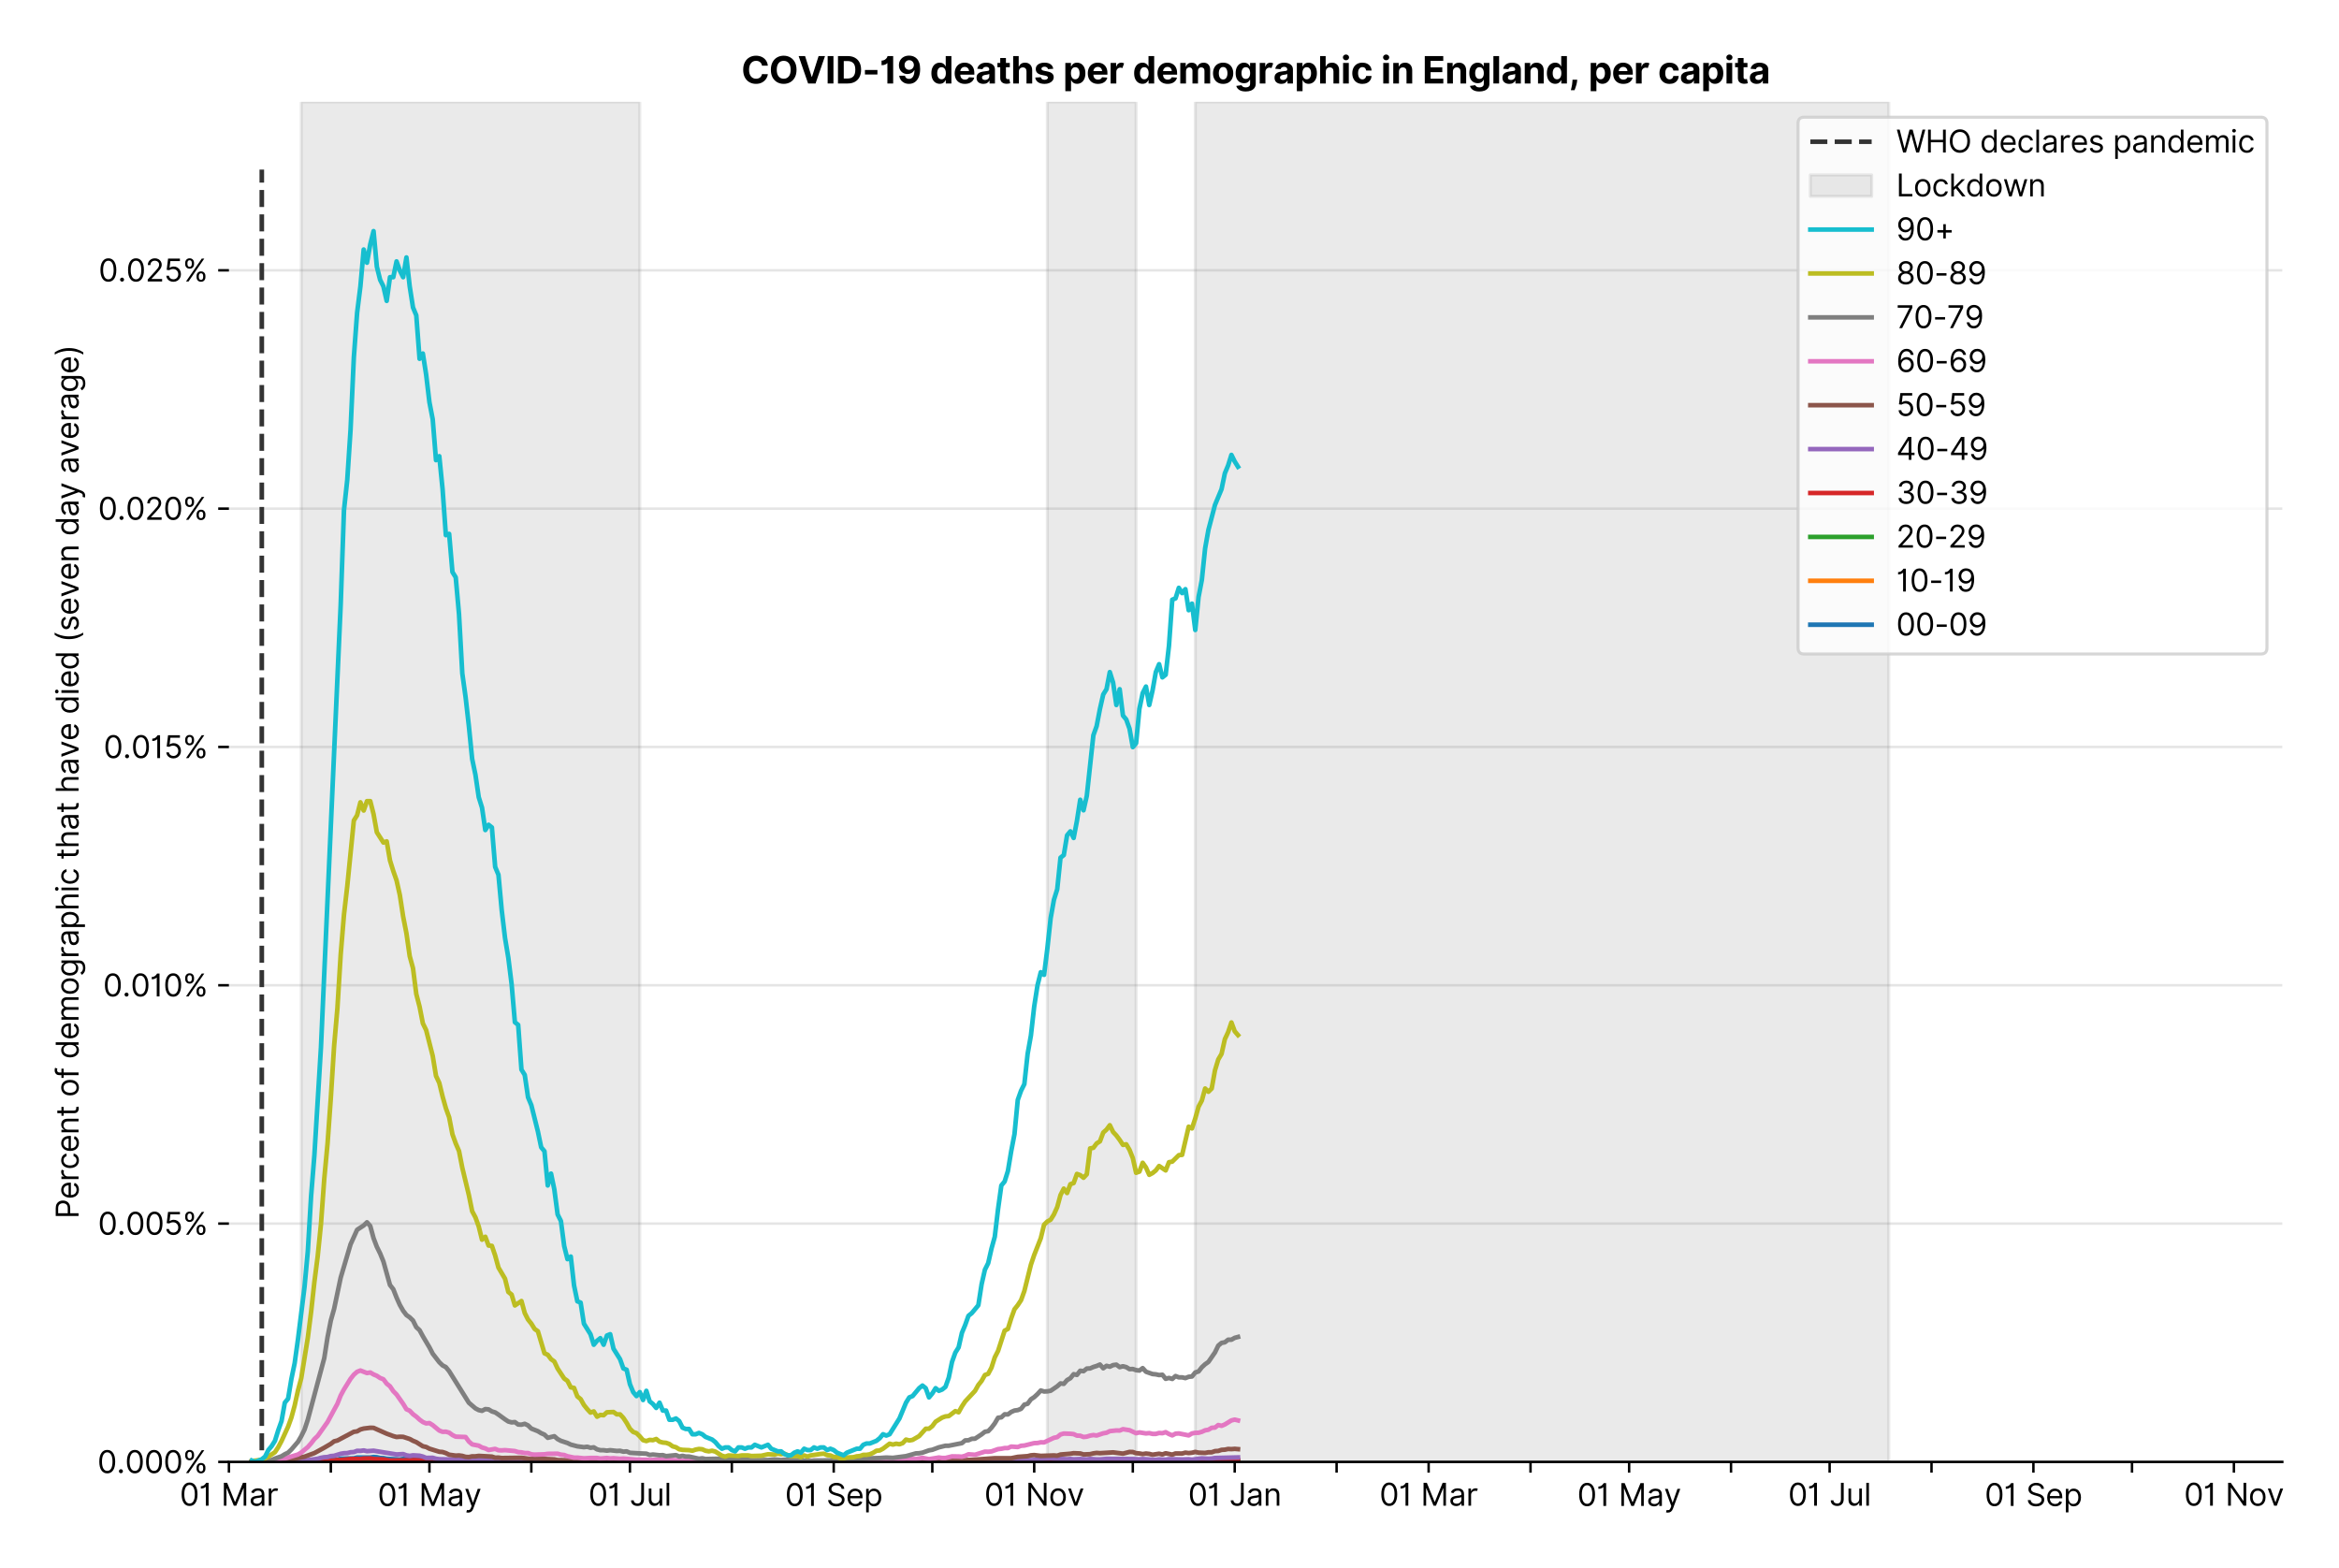 <?xml version="1.0" encoding="utf-8" standalone="no"?>
<!DOCTYPE svg PUBLIC "-//W3C//DTD SVG 1.1//EN"
  "http://www.w3.org/Graphics/SVG/1.1/DTD/svg11.dtd">
<svg version="1.1" viewBox="0 0 762.748 511.234" xmlns="http://www.w3.org/2000/svg" xmlns:xlink="http://www.w3.org/1999/xlink">
 <defs>
  <style type="text/css">*{stroke-linecap:butt;stroke-linejoin:round;}</style>
 </defs>
 <g id="figure_1">
  <g id="patch_1">
   <path d="M 0 511.234 
L 762.748 511.234 
L 762.748 0 
L 0 0 
z
" style="fill:#ffffff;"/>
  </g>
  <g id="axes_1">
   <g id="patch_2">
    <path d="M 74.655 476.745 
L 744.255 476.745 
L 744.255 33.225 
L 74.655 33.225 
z
" style="fill:#ffffff;"/>
   </g>
   <g id="matplotlib.axis_1">
    <g id="xtick_1">
     <g id="line2d_1">
      <defs>
       <path d="M 0 0 
L 0 3.5 
" id="mdcdc31bcda" style="stroke:#000000;stroke-width:0.8;"/>
      </defs>
      <g>
       <use style="stroke:#000000;stroke-width:0.8;" x="74.655" xlink:href="#mdcdc31bcda" y="476.745"/>
      </g>
     </g>
     <g id="text_1">
      <!-- 01 Mar -->
      <g transform="translate(58.618 491.018)scale(0.1 -0.1)">
       <defs>
        <path d="M 2000 -64 
Q 1230 -64 806 561 
Q 382 1186 382 2327 
Q 382 3459 809 4088 
Q 1236 4718 2000 4718 
Q 2764 4718 3191 4088 
Q 3618 3459 3618 2327 
Q 3618 1186 3194 561 
Q 2771 -64 2000 -64 
z
M 2000 436 
Q 2509 436 2791 927 
Q 3073 1418 3073 2327 
Q 3073 3234 2789 3730 
Q 2505 4227 2000 4227 
Q 1496 4227 1211 3730 
Q 927 3234 927 2327 
Q 927 1418 1210 927 
Q 1493 436 2000 436 
z
" id="Inter-Regular-30" transform="scale(0.016)"/>
        <path d="M 1973 4655 
L 1973 0 
L 1409 0 
L 1409 3836 
L 1373 3836 
Q 1341 3773 1209 3692 
Q 1077 3611 868 3551 
Q 659 3491 391 3491 
L 391 3964 
Q 661 3964 859 4061 
Q 1057 4159 1190 4291 
Q 1323 4423 1392 4529 
Q 1461 4636 1473 4655 
L 1973 4655 
z
" id="Inter-Regular-31" transform="scale(0.016)"/>
        <path id="Inter-Regular-20" transform="scale(0.016)"/>
        <path d="M 564 4655 
L 1236 4655 
L 2818 791 
L 2873 791 
L 4455 4655 
L 5127 4655 
L 5127 0 
L 4600 0 
L 4600 3536 
L 4555 3536 
L 3100 0 
L 2591 0 
L 1136 3536 
L 1091 3536 
L 1091 0 
L 564 0 
L 564 4655 
z
" id="Inter-Regular-4d" transform="scale(0.016)"/>
        <path d="M 1518 -82 
Q 1186 -82 916 44 
Q 646 170 486 410 
Q 327 650 327 991 
Q 327 1291 445 1478 
Q 564 1666 761 1773 
Q 959 1880 1199 1933 
Q 1439 1986 1682 2018 
Q 2000 2059 2199 2080 
Q 2398 2102 2490 2154 
Q 2582 2207 2582 2336 
L 2582 2355 
Q 2582 2691 2399 2877 
Q 2216 3064 1846 3064 
Q 1461 3064 1243 2895 
Q 1025 2727 936 2536 
L 427 2718 
Q 564 3036 792 3214 
Q 1021 3393 1292 3464 
Q 1564 3536 1827 3536 
Q 1996 3536 2215 3496 
Q 2434 3457 2640 3334 
Q 2846 3211 2982 2963 
Q 3118 2716 3118 2300 
L 3118 0 
L 2582 0 
L 2582 473 
L 2555 473 
Q 2500 359 2373 229 
Q 2246 100 2034 9 
Q 1823 -82 1518 -82 
z
M 1600 400 
Q 1918 400 2137 525 
Q 2357 650 2469 847 
Q 2582 1045 2582 1264 
L 2582 1755 
Q 2548 1714 2433 1681 
Q 2318 1648 2169 1624 
Q 2021 1600 1881 1583 
Q 1741 1566 1655 1555 
Q 1446 1527 1265 1467 
Q 1084 1407 974 1287 
Q 864 1168 864 964 
Q 864 684 1072 542 
Q 1280 400 1600 400 
z
" id="Inter-Regular-61" transform="scale(0.016)"/>
        <path d="M 491 0 
L 491 3491 
L 1009 3491 
L 1009 2964 
L 1046 2964 
Q 1139 3223 1389 3384 
Q 1639 3545 1955 3545 
Q 2100 3545 2209 3511 
Q 2318 3477 2400 3418 
L 2218 2964 
Q 2161 2993 2085 3010 
Q 2009 3027 1909 3027 
Q 1527 3027 1277 2794 
Q 1027 2561 1027 2209 
L 1027 0 
L 491 0 
z
" id="Inter-Regular-72" transform="scale(0.016)"/>
       </defs>
       <use xlink:href="#Inter-Regular-30"/>
       <use x="62.5" xlink:href="#Inter-Regular-31"/>
       <use x="106.676" xlink:href="#Inter-Regular-20"/>
       <use x="134.801" xlink:href="#Inter-Regular-4d"/>
       <use x="225.994" xlink:href="#Inter-Regular-61"/>
       <use x="282.386" xlink:href="#Inter-Regular-72"/>
      </g>
     </g>
    </g>
    <g id="xtick_2">
     <g id="line2d_2">
      <g>
       <use style="stroke:#000000;stroke-width:0.8;" x="107.882" xlink:href="#mdcdc31bcda" y="476.745"/>
      </g>
     </g>
    </g>
    <g id="xtick_3">
     <g id="line2d_3">
      <g>
       <use style="stroke:#000000;stroke-width:0.8;" x="140.037" xlink:href="#mdcdc31bcda" y="476.745"/>
      </g>
     </g>
     <g id="text_2">
      <!-- 01 May -->
      <g transform="translate(123.134 491.117)scale(0.1 -0.1)">
       <defs>
        <path d="M 818 -1355 
Q 682 -1355 575 -1333 
Q 468 -1311 427 -1291 
L 564 -818 
Q 857 -893 1053 -814 
Q 1250 -736 1391 -345 
L 1509 -18 
L 218 3491 
L 800 3491 
L 1764 709 
L 1800 709 
L 2764 3491 
L 3346 3491 
L 1846 -564 
Q 1550 -1355 818 -1355 
z
" id="Inter-Regular-79" transform="scale(0.016)"/>
       </defs>
       <use xlink:href="#Inter-Regular-30"/>
       <use x="62.5" xlink:href="#Inter-Regular-31"/>
       <use x="106.676" xlink:href="#Inter-Regular-20"/>
       <use x="134.801" xlink:href="#Inter-Regular-4d"/>
       <use x="225.994" xlink:href="#Inter-Regular-61"/>
       <use x="282.386" xlink:href="#Inter-Regular-79"/>
      </g>
     </g>
    </g>
    <g id="xtick_4">
     <g id="line2d_4">
      <g>
       <use style="stroke:#000000;stroke-width:0.8;" x="173.264" xlink:href="#mdcdc31bcda" y="476.745"/>
      </g>
     </g>
    </g>
    <g id="xtick_5">
     <g id="line2d_5">
      <g>
       <use style="stroke:#000000;stroke-width:0.8;" x="205.419" xlink:href="#mdcdc31bcda" y="476.745"/>
      </g>
     </g>
     <g id="text_3">
      <!-- 01 Jul -->
      <g transform="translate(191.875 491.018)scale(0.1 -0.1)">
       <defs>
        <path d="M 2346 4655 
L 2909 4655 
L 2909 1327 
Q 2909 657 2549 296 
Q 2189 -64 1582 -64 
Q 1200 -64 902 76 
Q 605 216 434 475 
Q 264 734 264 1091 
L 818 1091 
Q 818 795 1034 615 
Q 1250 436 1582 436 
Q 1948 436 2147 664 
Q 2346 893 2346 1327 
L 2346 4655 
z
" id="Inter-Regular-4a" transform="scale(0.016)"/>
        <path d="M 2691 1427 
L 2691 3491 
L 3227 3491 
L 3227 0 
L 2691 0 
L 2691 591 
L 2655 591 
Q 2532 325 2273 140 
Q 2014 -45 1618 -45 
Q 1127 -45 809 280 
Q 491 605 491 1273 
L 491 3491 
L 1027 3491 
L 1027 1309 
Q 1027 927 1242 700 
Q 1457 473 1791 473 
Q 1991 473 2199 575 
Q 2407 677 2549 888 
Q 2691 1100 2691 1427 
z
" id="Inter-Regular-75" transform="scale(0.016)"/>
        <path d="M 1027 4655 
L 1027 0 
L 491 0 
L 491 4655 
L 1027 4655 
z
" id="Inter-Regular-6c" transform="scale(0.016)"/>
       </defs>
       <use xlink:href="#Inter-Regular-30"/>
       <use x="62.5" xlink:href="#Inter-Regular-31"/>
       <use x="106.676" xlink:href="#Inter-Regular-20"/>
       <use x="134.801" xlink:href="#Inter-Regular-4a"/>
       <use x="189.063" xlink:href="#Inter-Regular-75"/>
       <use x="247.159" xlink:href="#Inter-Regular-6c"/>
      </g>
     </g>
    </g>
    <g id="xtick_6">
     <g id="line2d_6">
      <g>
       <use style="stroke:#000000;stroke-width:0.8;" x="238.646" xlink:href="#mdcdc31bcda" y="476.745"/>
      </g>
     </g>
    </g>
    <g id="xtick_7">
     <g id="line2d_7">
      <g>
       <use style="stroke:#000000;stroke-width:0.8;" x="271.873" xlink:href="#mdcdc31bcda" y="476.745"/>
      </g>
     </g>
     <g id="text_4">
      <!-- 01 Sep -->
      <g transform="translate(255.986 491.117)scale(0.1 -0.1)">
       <defs>
        <path d="M 3109 3491 
Q 3068 3836 2777 4027 
Q 2486 4218 2064 4218 
Q 1600 4218 1318 3999 
Q 1036 3780 1036 3445 
Q 1036 3195 1189 3042 
Q 1343 2889 1553 2803 
Q 1764 2718 1936 2673 
L 2409 2545 
Q 2591 2498 2815 2414 
Q 3039 2330 3244 2185 
Q 3450 2041 3584 1816 
Q 3718 1591 3718 1264 
Q 3718 886 3521 581 
Q 3325 277 2949 97 
Q 2573 -82 2036 -82 
Q 1286 -82 845 272 
Q 405 627 364 1200 
L 946 1200 
Q 968 936 1124 764 
Q 1280 593 1519 510 
Q 1759 427 2036 427 
Q 2359 427 2616 533 
Q 2873 639 3023 828 
Q 3173 1018 3173 1273 
Q 3173 1505 3043 1650 
Q 2914 1795 2702 1886 
Q 2491 1977 2246 2045 
L 1673 2209 
Q 1127 2366 809 2657 
Q 491 2948 491 3418 
Q 491 3809 703 4101 
Q 916 4393 1276 4555 
Q 1636 4718 2082 4718 
Q 2532 4718 2882 4558 
Q 3232 4398 3437 4120 
Q 3643 3843 3655 3491 
L 3109 3491 
z
" id="Inter-Regular-53" transform="scale(0.016)"/>
        <path d="M 1955 -73 
Q 1450 -73 1085 151 
Q 721 375 524 778 
Q 327 1182 327 1718 
Q 327 2255 524 2665 
Q 721 3075 1074 3305 
Q 1427 3536 1900 3536 
Q 2173 3536 2439 3445 
Q 2705 3355 2923 3151 
Q 3141 2948 3270 2614 
Q 3400 2280 3400 1791 
L 3400 1564 
L 866 1564 
Q 884 1005 1183 707 
Q 1482 409 1955 409 
Q 2271 409 2498 545 
Q 2725 682 2827 955 
L 3346 809 
Q 3223 414 2854 170 
Q 2486 -73 1955 -73 
z
M 866 2027 
L 2855 2027 
Q 2855 2470 2595 2762 
Q 2336 3055 1900 3055 
Q 1593 3055 1368 2911 
Q 1143 2768 1013 2533 
Q 884 2298 866 2027 
z
" id="Inter-Regular-65" transform="scale(0.016)"/>
        <path d="M 491 -1309 
L 491 3491 
L 1009 3491 
L 1009 2936 
L 1073 2936 
Q 1132 3027 1237 3169 
Q 1343 3311 1542 3423 
Q 1741 3536 2082 3536 
Q 2523 3536 2859 3315 
Q 3196 3095 3384 2690 
Q 3573 2286 3573 1736 
Q 3573 1182 3384 776 
Q 3196 370 2861 148 
Q 2527 -73 2091 -73 
Q 1755 -73 1552 39 
Q 1350 152 1241 296 
Q 1132 441 1073 536 
L 1027 536 
L 1027 -1309 
L 491 -1309 
z
M 1018 1745 
Q 1018 1152 1276 780 
Q 1534 409 2018 409 
Q 2355 409 2581 587 
Q 2807 766 2921 1069 
Q 3036 1373 3036 1745 
Q 3036 2114 2923 2410 
Q 2811 2707 2585 2881 
Q 2359 3055 2018 3055 
Q 1527 3055 1272 2693 
Q 1018 2332 1018 1745 
z
" id="Inter-Regular-70" transform="scale(0.016)"/>
       </defs>
       <use xlink:href="#Inter-Regular-30"/>
       <use x="62.5" xlink:href="#Inter-Regular-31"/>
       <use x="106.676" xlink:href="#Inter-Regular-20"/>
       <use x="134.801" xlink:href="#Inter-Regular-53"/>
       <use x="198.58" xlink:href="#Inter-Regular-65"/>
       <use x="256.818" xlink:href="#Inter-Regular-70"/>
      </g>
     </g>
    </g>
    <g id="xtick_8">
     <g id="line2d_8">
      <g>
       <use style="stroke:#000000;stroke-width:0.8;" x="304.028" xlink:href="#mdcdc31bcda" y="476.745"/>
      </g>
     </g>
    </g>
    <g id="xtick_9">
     <g id="line2d_9">
      <g>
       <use style="stroke:#000000;stroke-width:0.8;" x="337.255" xlink:href="#mdcdc31bcda" y="476.745"/>
      </g>
     </g>
     <g id="text_5">
      <!-- 01 Nov -->
      <g transform="translate(320.984 491.018)scale(0.1 -0.1)">
       <defs>
        <path d="M 4255 4655 
L 4255 0 
L 3709 0 
L 1173 3655 
L 1127 3655 
L 1127 0 
L 564 0 
L 564 4655 
L 1109 4655 
L 3655 991 
L 3700 991 
L 3700 4655 
L 4255 4655 
z
" id="Inter-Regular-4e" transform="scale(0.016)"/>
        <path d="M 1909 -73 
Q 1436 -73 1080 152 
Q 725 377 526 781 
Q 327 1186 327 1727 
Q 327 2273 526 2679 
Q 725 3086 1080 3311 
Q 1436 3536 1909 3536 
Q 2382 3536 2737 3311 
Q 3093 3086 3292 2679 
Q 3491 2273 3491 1727 
Q 3491 1186 3292 781 
Q 3093 377 2737 152 
Q 2382 -73 1909 -73 
z
M 1909 409 
Q 2268 409 2500 593 
Q 2732 777 2843 1077 
Q 2955 1377 2955 1727 
Q 2955 2077 2843 2379 
Q 2732 2682 2500 2868 
Q 2268 3055 1909 3055 
Q 1550 3055 1318 2868 
Q 1086 2682 975 2379 
Q 864 2077 864 1727 
Q 864 1377 975 1077 
Q 1086 777 1318 593 
Q 1550 409 1909 409 
z
" id="Inter-Regular-6f" transform="scale(0.016)"/>
        <path d="M 3346 3491 
L 2055 0 
L 1509 0 
L 218 3491 
L 800 3491 
L 1764 709 
L 1800 709 
L 2764 3491 
L 3346 3491 
z
" id="Inter-Regular-76" transform="scale(0.016)"/>
       </defs>
       <use xlink:href="#Inter-Regular-30"/>
       <use x="62.5" xlink:href="#Inter-Regular-31"/>
       <use x="106.676" xlink:href="#Inter-Regular-20"/>
       <use x="134.801" xlink:href="#Inter-Regular-4e"/>
       <use x="210.085" xlink:href="#Inter-Regular-6f"/>
       <use x="269.744" xlink:href="#Inter-Regular-76"/>
      </g>
     </g>
    </g>
    <g id="xtick_10">
     <g id="line2d_10">
      <g>
       <use style="stroke:#000000;stroke-width:0.8;" x="369.411" xlink:href="#mdcdc31bcda" y="476.745"/>
      </g>
     </g>
    </g>
    <g id="xtick_11">
     <g id="line2d_11">
      <g>
       <use style="stroke:#000000;stroke-width:0.8;" x="402.638" xlink:href="#mdcdc31bcda" y="476.745"/>
      </g>
     </g>
     <g id="text_6">
      <!-- 01 Jan -->
      <g transform="translate(387.438 491.018)scale(0.1 -0.1)">
       <defs>
        <path d="M 1027 2100 
L 1027 0 
L 491 0 
L 491 3491 
L 1009 3491 
L 1009 2945 
L 1055 2945 
Q 1177 3211 1427 3373 
Q 1677 3536 2073 3536 
Q 2602 3536 2928 3211 
Q 3255 2886 3255 2218 
L 3255 0 
L 2718 0 
L 2718 2182 
Q 2718 2593 2504 2824 
Q 2291 3055 1918 3055 
Q 1534 3055 1280 2806 
Q 1027 2557 1027 2100 
z
" id="Inter-Regular-6e" transform="scale(0.016)"/>
       </defs>
       <use xlink:href="#Inter-Regular-30"/>
       <use x="62.5" xlink:href="#Inter-Regular-31"/>
       <use x="106.676" xlink:href="#Inter-Regular-20"/>
       <use x="134.801" xlink:href="#Inter-Regular-4a"/>
       <use x="189.063" xlink:href="#Inter-Regular-61"/>
       <use x="245.455" xlink:href="#Inter-Regular-6e"/>
      </g>
     </g>
    </g>
    <g id="xtick_12">
     <g id="line2d_12">
      <g>
       <use style="stroke:#000000;stroke-width:0.8;" x="435.865" xlink:href="#mdcdc31bcda" y="476.745"/>
      </g>
     </g>
    </g>
    <g id="xtick_13">
     <g id="line2d_13">
      <g>
       <use style="stroke:#000000;stroke-width:0.8;" x="465.876" xlink:href="#mdcdc31bcda" y="476.745"/>
      </g>
     </g>
     <g id="text_7">
      <!-- 01 Mar -->
      <g transform="translate(449.839 491.018)scale(0.1 -0.1)">
       <use xlink:href="#Inter-Regular-30"/>
       <use x="62.5" xlink:href="#Inter-Regular-31"/>
       <use x="106.676" xlink:href="#Inter-Regular-20"/>
       <use x="134.801" xlink:href="#Inter-Regular-4d"/>
       <use x="225.994" xlink:href="#Inter-Regular-61"/>
       <use x="282.386" xlink:href="#Inter-Regular-72"/>
      </g>
     </g>
    </g>
    <g id="xtick_14">
     <g id="line2d_14">
      <g>
       <use style="stroke:#000000;stroke-width:0.8;" x="499.103" xlink:href="#mdcdc31bcda" y="476.745"/>
      </g>
     </g>
    </g>
    <g id="xtick_15">
     <g id="line2d_15">
      <g>
       <use style="stroke:#000000;stroke-width:0.8;" x="531.258" xlink:href="#mdcdc31bcda" y="476.745"/>
      </g>
     </g>
     <g id="text_8">
      <!-- 01 May -->
      <g transform="translate(514.355 491.117)scale(0.1 -0.1)">
       <use xlink:href="#Inter-Regular-30"/>
       <use x="62.5" xlink:href="#Inter-Regular-31"/>
       <use x="106.676" xlink:href="#Inter-Regular-20"/>
       <use x="134.801" xlink:href="#Inter-Regular-4d"/>
       <use x="225.994" xlink:href="#Inter-Regular-61"/>
       <use x="282.386" xlink:href="#Inter-Regular-79"/>
      </g>
     </g>
    </g>
    <g id="xtick_16">
     <g id="line2d_16">
      <g>
       <use style="stroke:#000000;stroke-width:0.8;" x="564.485" xlink:href="#mdcdc31bcda" y="476.745"/>
      </g>
     </g>
    </g>
    <g id="xtick_17">
     <g id="line2d_17">
      <g>
       <use style="stroke:#000000;stroke-width:0.8;" x="596.64" xlink:href="#mdcdc31bcda" y="476.745"/>
      </g>
     </g>
     <g id="text_9">
      <!-- 01 Jul -->
      <g transform="translate(583.097 491.018)scale(0.1 -0.1)">
       <use xlink:href="#Inter-Regular-30"/>
       <use x="62.5" xlink:href="#Inter-Regular-31"/>
       <use x="106.676" xlink:href="#Inter-Regular-20"/>
       <use x="134.801" xlink:href="#Inter-Regular-4a"/>
       <use x="189.063" xlink:href="#Inter-Regular-75"/>
       <use x="247.159" xlink:href="#Inter-Regular-6c"/>
      </g>
     </g>
    </g>
    <g id="xtick_18">
     <g id="line2d_18">
      <g>
       <use style="stroke:#000000;stroke-width:0.8;" x="629.867" xlink:href="#mdcdc31bcda" y="476.745"/>
      </g>
     </g>
    </g>
    <g id="xtick_19">
     <g id="line2d_19">
      <g>
       <use style="stroke:#000000;stroke-width:0.8;" x="663.095" xlink:href="#mdcdc31bcda" y="476.745"/>
      </g>
     </g>
     <g id="text_10">
      <!-- 01 Sep -->
      <g transform="translate(647.207 491.117)scale(0.1 -0.1)">
       <use xlink:href="#Inter-Regular-30"/>
       <use x="62.5" xlink:href="#Inter-Regular-31"/>
       <use x="106.676" xlink:href="#Inter-Regular-20"/>
       <use x="134.801" xlink:href="#Inter-Regular-53"/>
       <use x="198.58" xlink:href="#Inter-Regular-65"/>
       <use x="256.818" xlink:href="#Inter-Regular-70"/>
      </g>
     </g>
    </g>
    <g id="xtick_20">
     <g id="line2d_20">
      <g>
       <use style="stroke:#000000;stroke-width:0.8;" x="695.25" xlink:href="#mdcdc31bcda" y="476.745"/>
      </g>
     </g>
    </g>
    <g id="xtick_21">
     <g id="line2d_21">
      <g>
       <use style="stroke:#000000;stroke-width:0.8;" x="728.477" xlink:href="#mdcdc31bcda" y="476.745"/>
      </g>
     </g>
     <g id="text_11">
      <!-- 01 Nov -->
      <g transform="translate(712.206 491.018)scale(0.1 -0.1)">
       <use xlink:href="#Inter-Regular-30"/>
       <use x="62.5" xlink:href="#Inter-Regular-31"/>
       <use x="106.676" xlink:href="#Inter-Regular-20"/>
       <use x="134.801" xlink:href="#Inter-Regular-4e"/>
       <use x="210.085" xlink:href="#Inter-Regular-6f"/>
       <use x="269.744" xlink:href="#Inter-Regular-76"/>
      </g>
     </g>
    </g>
   </g>
   <g id="matplotlib.axis_2">
    <g id="ytick_1">
     <g id="line2d_22">
      <path clip-path="url(#p09e5461576)" d="M 74.655 476.745 
L 744.255 476.745 
" style="fill:none;stroke:#e5e5e5;stroke-linecap:square;stroke-width:0.8;"/>
     </g>
     <g id="line2d_23">
      <defs>
       <path d="M 0 0 
L -3.5 0 
" id="mebfea7f8e5" style="stroke:#000000;stroke-width:0.8;"/>
      </defs>
      <g>
       <use style="stroke:#000000;stroke-width:0.8;" x="74.655" xlink:href="#mebfea7f8e5" y="476.745"/>
      </g>
     </g>
     <g id="text_12">
      <!-- 0.000% -->
      <g transform="translate(31.773 480.382)scale(0.1 -0.1)">
       <defs>
        <path d="M 882 -36 
Q 714 -36 593 84 
Q 473 205 473 373 
Q 473 541 593 661 
Q 714 782 882 782 
Q 1050 782 1170 661 
Q 1291 541 1291 373 
Q 1291 205 1170 84 
Q 1050 -36 882 -36 
z
" id="Inter-Regular-2e" transform="scale(0.016)"/>
        <path d="M 2855 873 
L 2855 1118 
Q 2855 1373 2960 1585 
Q 3066 1798 3269 1926 
Q 3473 2055 3764 2055 
Q 4059 2055 4259 1926 
Q 4459 1798 4561 1585 
Q 4664 1373 4664 1118 
L 4664 873 
Q 4664 618 4560 405 
Q 4457 193 4256 64 
Q 4055 -64 3764 -64 
Q 3468 -64 3266 64 
Q 3064 193 2959 405 
Q 2855 618 2855 873 
z
M 536 3536 
L 536 3782 
Q 536 4036 642 4248 
Q 748 4461 951 4589 
Q 1155 4718 1446 4718 
Q 1741 4718 1941 4589 
Q 2141 4461 2243 4248 
Q 2346 4036 2346 3782 
L 2346 3536 
Q 2346 3282 2242 3069 
Q 2139 2857 1937 2728 
Q 1736 2600 1446 2600 
Q 1150 2600 948 2728 
Q 746 2857 641 3069 
Q 536 3282 536 3536 
z
M 709 0 
L 3909 4655 
L 4427 4655 
L 1227 0 
L 709 0 
z
M 3318 1118 
L 3318 873 
Q 3318 661 3418 494 
Q 3518 327 3764 327 
Q 4002 327 4101 494 
Q 4200 661 4200 873 
L 4200 1118 
Q 4200 1330 4104 1497 
Q 4009 1664 3764 1664 
Q 3525 1664 3421 1497 
Q 3318 1330 3318 1118 
z
M 1000 3782 
L 1000 3536 
Q 1000 3325 1100 3158 
Q 1200 2991 1446 2991 
Q 1684 2991 1783 3158 
Q 1882 3325 1882 3536 
L 1882 3782 
Q 1882 3993 1786 4160 
Q 1691 4327 1446 4327 
Q 1207 4327 1103 4160 
Q 1000 3993 1000 3782 
z
" id="Inter-Regular-25" transform="scale(0.016)"/>
       </defs>
       <use xlink:href="#Inter-Regular-30"/>
       <use x="62.5" xlink:href="#Inter-Regular-2e"/>
       <use x="90.057" xlink:href="#Inter-Regular-30"/>
       <use x="152.557" xlink:href="#Inter-Regular-30"/>
       <use x="215.057" xlink:href="#Inter-Regular-30"/>
       <use x="277.557" xlink:href="#Inter-Regular-25"/>
      </g>
     </g>
    </g>
    <g id="ytick_2">
     <g id="line2d_24">
      <path clip-path="url(#p09e5461576)" d="M 74.655 399.026 
L 744.255 399.026 
" style="fill:none;stroke:#e5e5e5;stroke-linecap:square;stroke-width:0.8;"/>
     </g>
     <g id="line2d_25">
      <g>
       <use style="stroke:#000000;stroke-width:0.8;" x="74.655" xlink:href="#mebfea7f8e5" y="399.026"/>
      </g>
     </g>
     <g id="text_13">
      <!-- 0.005% -->
      <g transform="translate(31.944 402.663)scale(0.1 -0.1)">
       <defs>
        <path d="M 1936 -64 
Q 1536 -64 1216 95 
Q 896 255 702 532 
Q 509 809 491 1164 
L 1036 1164 
Q 1068 848 1324 642 
Q 1580 436 1936 436 
Q 2223 436 2447 570 
Q 2671 705 2799 940 
Q 2927 1175 2927 1473 
Q 2927 1777 2794 2017 
Q 2661 2257 2429 2395 
Q 2198 2534 1900 2536 
Q 1686 2539 1461 2472 
Q 1236 2405 1091 2300 
L 564 2364 
L 846 4655 
L 3264 4655 
L 3264 4155 
L 1318 4155 
L 1155 2782 
L 1182 2782 
Q 1325 2895 1541 2970 
Q 1757 3045 1991 3045 
Q 2418 3045 2753 2842 
Q 3089 2639 3281 2286 
Q 3473 1934 3473 1482 
Q 3473 1036 3274 687 
Q 3075 339 2727 137 
Q 2380 -64 1936 -64 
z
" id="Inter-Regular-35" transform="scale(0.016)"/>
       </defs>
       <use xlink:href="#Inter-Regular-30"/>
       <use x="62.5" xlink:href="#Inter-Regular-2e"/>
       <use x="90.057" xlink:href="#Inter-Regular-30"/>
       <use x="152.557" xlink:href="#Inter-Regular-30"/>
       <use x="215.057" xlink:href="#Inter-Regular-35"/>
       <use x="275.852" xlink:href="#Inter-Regular-25"/>
      </g>
     </g>
    </g>
    <g id="ytick_3">
     <g id="line2d_26">
      <path clip-path="url(#p09e5461576)" d="M 74.655 321.307 
L 744.255 321.307 
" style="fill:none;stroke:#e5e5e5;stroke-linecap:square;stroke-width:0.8;"/>
     </g>
     <g id="line2d_27">
      <g>
       <use style="stroke:#000000;stroke-width:0.8;" x="74.655" xlink:href="#mebfea7f8e5" y="321.307"/>
      </g>
     </g>
     <g id="text_14">
      <!-- 0.010% -->
      <g transform="translate(33.606 324.944)scale(0.1 -0.1)">
       <use xlink:href="#Inter-Regular-30"/>
       <use x="62.5" xlink:href="#Inter-Regular-2e"/>
       <use x="90.057" xlink:href="#Inter-Regular-30"/>
       <use x="152.557" xlink:href="#Inter-Regular-31"/>
       <use x="196.733" xlink:href="#Inter-Regular-30"/>
       <use x="259.233" xlink:href="#Inter-Regular-25"/>
      </g>
     </g>
    </g>
    <g id="ytick_4">
     <g id="line2d_28">
      <path clip-path="url(#p09e5461576)" d="M 74.655 243.588 
L 744.255 243.588 
" style="fill:none;stroke:#e5e5e5;stroke-linecap:square;stroke-width:0.8;"/>
     </g>
     <g id="line2d_29">
      <g>
       <use style="stroke:#000000;stroke-width:0.8;" x="74.655" xlink:href="#mebfea7f8e5" y="243.588"/>
      </g>
     </g>
     <g id="text_15">
      <!-- 0.015% -->
      <g transform="translate(33.777 247.225)scale(0.1 -0.1)">
       <use xlink:href="#Inter-Regular-30"/>
       <use x="62.5" xlink:href="#Inter-Regular-2e"/>
       <use x="90.057" xlink:href="#Inter-Regular-30"/>
       <use x="152.557" xlink:href="#Inter-Regular-31"/>
       <use x="196.733" xlink:href="#Inter-Regular-35"/>
       <use x="257.528" xlink:href="#Inter-Regular-25"/>
      </g>
     </g>
    </g>
    <g id="ytick_5">
     <g id="line2d_30">
      <path clip-path="url(#p09e5461576)" d="M 74.655 165.869 
L 744.255 165.869 
" style="fill:none;stroke:#e5e5e5;stroke-linecap:square;stroke-width:0.8;"/>
     </g>
     <g id="line2d_31">
      <g>
       <use style="stroke:#000000;stroke-width:0.8;" x="74.655" xlink:href="#mebfea7f8e5" y="165.869"/>
      </g>
     </g>
     <g id="text_16">
      <!-- 0.020% -->
      <g transform="translate(31.972 169.506)scale(0.1 -0.1)">
       <defs>
        <path d="M 482 0 
L 482 409 
L 2018 2091 
Q 2289 2386 2464 2605 
Q 2639 2825 2724 3019 
Q 2809 3214 2809 3427 
Q 2809 3795 2553 4011 
Q 2298 4227 1918 4227 
Q 1514 4227 1275 3985 
Q 1036 3743 1036 3345 
L 500 3345 
Q 500 3755 688 4064 
Q 877 4373 1203 4545 
Q 1530 4718 1936 4718 
Q 2346 4718 2661 4545 
Q 2977 4373 3156 4079 
Q 3336 3786 3336 3427 
Q 3336 3170 3244 2926 
Q 3152 2682 2926 2383 
Q 2700 2084 2300 1655 
L 1255 536 
L 1255 500 
L 3418 500 
L 3418 0 
L 482 0 
z
" id="Inter-Regular-32" transform="scale(0.016)"/>
       </defs>
       <use xlink:href="#Inter-Regular-30"/>
       <use x="62.5" xlink:href="#Inter-Regular-2e"/>
       <use x="90.057" xlink:href="#Inter-Regular-30"/>
       <use x="152.557" xlink:href="#Inter-Regular-32"/>
       <use x="213.068" xlink:href="#Inter-Regular-30"/>
       <use x="275.568" xlink:href="#Inter-Regular-25"/>
      </g>
     </g>
    </g>
    <g id="ytick_6">
     <g id="line2d_32">
      <path clip-path="url(#p09e5461576)" d="M 74.655 88.15 
L 744.255 88.15 
" style="fill:none;stroke:#e5e5e5;stroke-linecap:square;stroke-width:0.8;"/>
     </g>
     <g id="line2d_33">
      <g>
       <use style="stroke:#000000;stroke-width:0.8;" x="74.655" xlink:href="#mebfea7f8e5" y="88.15"/>
      </g>
     </g>
     <g id="text_17">
      <!-- 0.025% -->
      <g transform="translate(32.142 91.787)scale(0.1 -0.1)">
       <use xlink:href="#Inter-Regular-30"/>
       <use x="62.5" xlink:href="#Inter-Regular-2e"/>
       <use x="90.057" xlink:href="#Inter-Regular-30"/>
       <use x="152.557" xlink:href="#Inter-Regular-32"/>
       <use x="213.068" xlink:href="#Inter-Regular-35"/>
       <use x="273.864" xlink:href="#Inter-Regular-25"/>
      </g>
     </g>
    </g>
    <g id="text_18">
     <!-- Percent of demographic that have died (seven day average) -->
     <g transform="translate(25.614 397.458)rotate(-90)scale(0.1 -0.1)">
      <defs>
       <path d="M 564 0 
L 564 4655 
L 2136 4655 
Q 2684 4655 3033 4458 
Q 3382 4261 3550 3927 
Q 3718 3593 3718 3182 
Q 3718 2770 3551 2434 
Q 3384 2098 3036 1899 
Q 2689 1700 2146 1700 
L 1127 1700 
L 1127 0 
L 564 0 
z
M 1127 2200 
L 2127 2200 
Q 2689 2200 2926 2482 
Q 3164 2764 3164 3182 
Q 3164 3602 2925 3878 
Q 2686 4155 2118 4155 
L 1127 4155 
L 1127 2200 
z
" id="Inter-Regular-50" transform="scale(0.016)"/>
       <path d="M 1909 -73 
Q 1418 -73 1063 159 
Q 709 391 518 798 
Q 327 1205 327 1727 
Q 327 2259 524 2667 
Q 721 3075 1074 3305 
Q 1427 3536 1900 3536 
Q 2268 3536 2563 3400 
Q 2859 3264 3047 3018 
Q 3236 2773 3282 2445 
L 2746 2445 
Q 2684 2684 2474 2869 
Q 2264 3055 1909 3055 
Q 1439 3055 1151 2697 
Q 864 2339 864 1745 
Q 864 1139 1148 774 
Q 1432 409 1909 409 
Q 2223 409 2447 570 
Q 2671 732 2746 1018 
L 3282 1018 
Q 3236 709 3058 462 
Q 2880 216 2588 71 
Q 2296 -73 1909 -73 
z
" id="Inter-Regular-63" transform="scale(0.016)"/>
       <path d="M 2009 3491 
L 2009 3036 
L 1264 3036 
L 1264 1000 
Q 1264 773 1331 660 
Q 1398 548 1503 510 
Q 1609 473 1727 473 
Q 1816 473 1873 483 
Q 1930 493 1964 500 
L 2073 18 
Q 2018 -2 1920 -23 
Q 1823 -45 1673 -45 
Q 1446 -45 1228 52 
Q 1011 150 869 350 
Q 727 550 727 855 
L 727 3036 
L 200 3036 
L 200 3491 
L 727 3491 
L 727 4327 
L 1264 4327 
L 1264 3491 
L 2009 3491 
z
" id="Inter-Regular-74" transform="scale(0.016)"/>
       <path d="M 2046 3491 
L 2046 3036 
L 1264 3036 
L 1264 0 
L 727 0 
L 727 3036 
L 164 3036 
L 164 3491 
L 727 3491 
L 727 3973 
Q 727 4273 868 4473 
Q 1009 4673 1234 4773 
Q 1459 4873 1709 4873 
Q 1907 4873 2032 4841 
Q 2157 4809 2218 4782 
L 2064 4318 
Q 2023 4332 1951 4352 
Q 1880 4373 1764 4373 
Q 1498 4373 1381 4239 
Q 1264 4105 1264 3845 
L 1264 3491 
L 2046 3491 
z
" id="Inter-Regular-66" transform="scale(0.016)"/>
       <path d="M 1809 -73 
Q 1373 -73 1039 148 
Q 705 370 516 776 
Q 327 1182 327 1736 
Q 327 2286 516 2690 
Q 705 3095 1041 3315 
Q 1377 3536 1818 3536 
Q 2159 3536 2358 3423 
Q 2557 3311 2662 3169 
Q 2768 3027 2827 2936 
L 2873 2936 
L 2873 4655 
L 3409 4655 
L 3409 0 
L 2891 0 
L 2891 536 
L 2827 536 
Q 2768 441 2659 296 
Q 2550 152 2348 39 
Q 2146 -73 1809 -73 
z
M 1882 409 
Q 2366 409 2624 780 
Q 2882 1152 2882 1745 
Q 2882 2332 2627 2693 
Q 2373 3055 1882 3055 
Q 1541 3055 1315 2881 
Q 1089 2707 976 2410 
Q 864 2114 864 1745 
Q 864 1373 978 1069 
Q 1093 766 1319 587 
Q 1546 409 1882 409 
z
" id="Inter-Regular-64" transform="scale(0.016)"/>
       <path d="M 491 0 
L 491 3491 
L 1009 3491 
L 1009 2945 
L 1055 2945 
Q 1164 3225 1407 3380 
Q 1650 3536 1991 3536 
Q 2336 3536 2567 3380 
Q 2798 3225 2927 2945 
L 2964 2945 
Q 3098 3216 3366 3376 
Q 3634 3536 4009 3536 
Q 4477 3536 4775 3244 
Q 5073 2952 5073 2336 
L 5073 0 
L 4536 0 
L 4536 2336 
Q 4536 2723 4325 2889 
Q 4114 3055 3827 3055 
Q 3459 3055 3257 2833 
Q 3055 2611 3055 2273 
L 3055 0 
L 2509 0 
L 2509 2391 
Q 2509 2689 2316 2872 
Q 2123 3055 1818 3055 
Q 1609 3055 1428 2943 
Q 1248 2832 1137 2635 
Q 1027 2439 1027 2182 
L 1027 0 
L 491 0 
z
" id="Inter-Regular-6d" transform="scale(0.016)"/>
       <path d="M 1900 -1382 
Q 1316 -1382 976 -1169 
Q 636 -957 473 -682 
L 900 -382 
Q 973 -477 1084 -601 
Q 1196 -725 1390 -817 
Q 1584 -909 1900 -909 
Q 2323 -909 2598 -704 
Q 2873 -500 2873 -64 
L 2873 645 
L 2827 645 
Q 2768 550 2660 410 
Q 2552 270 2351 162 
Q 2150 55 1809 55 
Q 1386 55 1051 255 
Q 716 455 521 836 
Q 327 1218 327 1764 
Q 327 2300 516 2699 
Q 705 3098 1041 3317 
Q 1377 3536 1818 3536 
Q 2159 3536 2360 3423 
Q 2561 3311 2669 3169 
Q 2777 3027 2836 2936 
L 2891 2936 
L 2891 3491 
L 3409 3491 
L 3409 -100 
Q 3409 -550 3205 -833 
Q 3002 -1116 2660 -1249 
Q 2318 -1382 1900 -1382 
z
M 1882 536 
Q 2366 536 2624 864 
Q 2882 1193 2882 1773 
Q 2882 2339 2627 2697 
Q 2373 3055 1882 3055 
Q 1541 3055 1315 2882 
Q 1089 2709 976 2418 
Q 864 2127 864 1773 
Q 864 1227 1120 881 
Q 1377 536 1882 536 
z
" id="Inter-Regular-67" transform="scale(0.016)"/>
       <path d="M 1027 2100 
L 1027 0 
L 491 0 
L 491 4655 
L 1027 4655 
L 1027 2945 
L 1073 2945 
Q 1196 3216 1442 3376 
Q 1689 3536 2100 3536 
Q 2636 3536 2963 3213 
Q 3291 2891 3291 2218 
L 3291 0 
L 2755 0 
L 2755 2182 
Q 2755 2598 2540 2826 
Q 2325 3055 1946 3055 
Q 1548 3055 1287 2806 
Q 1027 2557 1027 2100 
z
" id="Inter-Regular-68" transform="scale(0.016)"/>
       <path d="M 491 0 
L 491 3491 
L 1027 3491 
L 1027 0 
L 491 0 
z
M 764 4073 
Q 607 4073 494 4179 
Q 382 4286 382 4436 
Q 382 4586 494 4693 
Q 607 4800 764 4800 
Q 921 4800 1033 4693 
Q 1146 4586 1146 4436 
Q 1146 4286 1033 4179 
Q 921 4073 764 4073 
z
" id="Inter-Regular-69" transform="scale(0.016)"/>
       <path d="M 682 1964 
Q 682 2823 906 3544 
Q 1130 4266 1546 4873 
L 2018 4873 
Q 1800 4573 1623 4095 
Q 1446 3618 1341 3061 
Q 1236 2505 1236 1964 
Q 1236 1423 1341 866 
Q 1446 309 1623 -168 
Q 1800 -645 2018 -945 
L 1546 -945 
Q 1130 -339 906 383 
Q 682 1105 682 1964 
z
" id="Inter-Regular-28" transform="scale(0.016)"/>
       <path d="M 2964 2709 
L 2482 2573 
Q 2411 2755 2245 2914 
Q 2080 3073 1727 3073 
Q 1407 3073 1194 2926 
Q 982 2780 982 2555 
Q 982 2355 1127 2239 
Q 1273 2123 1582 2045 
L 2100 1918 
Q 3027 1691 3027 973 
Q 3027 673 2855 436 
Q 2684 200 2377 63 
Q 2071 -73 1664 -73 
Q 1130 -73 780 159 
Q 430 391 336 836 
L 846 964 
Q 989 400 1655 400 
Q 2030 400 2251 560 
Q 2473 720 2473 945 
Q 2473 1316 1955 1436 
L 1373 1573 
Q 893 1686 669 1926 
Q 446 2166 446 2527 
Q 446 2823 613 3050 
Q 780 3277 1069 3406 
Q 1359 3536 1727 3536 
Q 2246 3536 2542 3309 
Q 2839 3082 2964 2709 
z
" id="Inter-Regular-73" transform="scale(0.016)"/>
       <path d="M 1638 1940 
Q 1638 1081 1414 359 
Q 1191 -362 775 -969 
L 302 -969 
Q 520 -669 697 -191 
Q 875 286 979 842 
Q 1084 1399 1084 1940 
Q 1084 2481 979 3038 
Q 875 3595 697 4072 
Q 520 4549 302 4849 
L 775 4849 
Q 1191 4243 1414 3521 
Q 1638 2799 1638 1940 
z
" id="Inter-Regular-29" transform="scale(0.016)"/>
      </defs>
      <use xlink:href="#Inter-Regular-50"/>
      <use x="63.494" xlink:href="#Inter-Regular-65"/>
      <use x="121.733" xlink:href="#Inter-Regular-72"/>
      <use x="160.085" xlink:href="#Inter-Regular-63"/>
      <use x="215.909" xlink:href="#Inter-Regular-65"/>
      <use x="274.148" xlink:href="#Inter-Regular-6e"/>
      <use x="332.671" xlink:href="#Inter-Regular-74"/>
      <use x="369.034" xlink:href="#Inter-Regular-20"/>
      <use x="397.159" xlink:href="#Inter-Regular-6f"/>
      <use x="456.818" xlink:href="#Inter-Regular-66"/>
      <use x="492.898" xlink:href="#Inter-Regular-20"/>
      <use x="521.023" xlink:href="#Inter-Regular-64"/>
      <use x="583.097" xlink:href="#Inter-Regular-65"/>
      <use x="641.335" xlink:href="#Inter-Regular-6d"/>
      <use x="728.267" xlink:href="#Inter-Regular-6f"/>
      <use x="787.926" xlink:href="#Inter-Regular-67"/>
      <use x="848.864" xlink:href="#Inter-Regular-72"/>
      <use x="887.216" xlink:href="#Inter-Regular-61"/>
      <use x="943.608" xlink:href="#Inter-Regular-70"/>
      <use x="1004.546" xlink:href="#Inter-Regular-68"/>
      <use x="1063.637" xlink:href="#Inter-Regular-69"/>
      <use x="1087.358" xlink:href="#Inter-Regular-63"/>
      <use x="1143.182" xlink:href="#Inter-Regular-20"/>
      <use x="1171.307" xlink:href="#Inter-Regular-74"/>
      <use x="1207.671" xlink:href="#Inter-Regular-68"/>
      <use x="1266.762" xlink:href="#Inter-Regular-61"/>
      <use x="1323.154" xlink:href="#Inter-Regular-74"/>
      <use x="1359.517" xlink:href="#Inter-Regular-20"/>
      <use x="1387.642" xlink:href="#Inter-Regular-68"/>
      <use x="1446.733" xlink:href="#Inter-Regular-61"/>
      <use x="1503.125" xlink:href="#Inter-Regular-76"/>
      <use x="1558.807" xlink:href="#Inter-Regular-65"/>
      <use x="1617.046" xlink:href="#Inter-Regular-20"/>
      <use x="1645.171" xlink:href="#Inter-Regular-64"/>
      <use x="1707.245" xlink:href="#Inter-Regular-69"/>
      <use x="1730.966" xlink:href="#Inter-Regular-65"/>
      <use x="1789.205" xlink:href="#Inter-Regular-64"/>
      <use x="1851.279" xlink:href="#Inter-Regular-20"/>
      <use x="1879.404" xlink:href="#Inter-Regular-28"/>
      <use x="1915.625" xlink:href="#Inter-Regular-73"/>
      <use x="1967.898" xlink:href="#Inter-Regular-65"/>
      <use x="2026.137" xlink:href="#Inter-Regular-76"/>
      <use x="2081.819" xlink:href="#Inter-Regular-65"/>
      <use x="2140.057" xlink:href="#Inter-Regular-6e"/>
      <use x="2198.58" xlink:href="#Inter-Regular-20"/>
      <use x="2226.705" xlink:href="#Inter-Regular-64"/>
      <use x="2288.779" xlink:href="#Inter-Regular-61"/>
      <use x="2345.171" xlink:href="#Inter-Regular-79"/>
      <use x="2400.853" xlink:href="#Inter-Regular-20"/>
      <use x="2428.978" xlink:href="#Inter-Regular-61"/>
      <use x="2485.37" xlink:href="#Inter-Regular-76"/>
      <use x="2541.052" xlink:href="#Inter-Regular-65"/>
      <use x="2599.29" xlink:href="#Inter-Regular-72"/>
      <use x="2637.643" xlink:href="#Inter-Regular-61"/>
      <use x="2694.035" xlink:href="#Inter-Regular-67"/>
      <use x="2754.972" xlink:href="#Inter-Regular-65"/>
      <use x="2813.211" xlink:href="#Inter-Regular-29"/>
     </g>
    </g>
   </g>
   <g id="patch_3">
    <path clip-path="url(#p09e5461576)" d="M 98.235 476.745 
L 98.235 33.225 
L 208.635 33.225 
L 208.635 476.745 
z
" style="fill:#777777;opacity:0.15;stroke:#777777;stroke-linejoin:miter;"/>
   </g>
   <g id="patch_4">
    <path clip-path="url(#p09e5461576)" d="M 341.543 476.745 
L 341.543 33.225 
L 370.482 33.225 
L 370.482 476.745 
z
" style="fill:#777777;opacity:0.15;stroke:#777777;stroke-linejoin:miter;"/>
   </g>
   <g id="patch_5">
    <path clip-path="url(#p09e5461576)" d="M 389.775 476.745 
L 389.775 33.225 
L 615.934 33.225 
L 615.934 476.745 
z
" style="fill:#777777;opacity:0.15;stroke:#777777;stroke-linejoin:miter;"/>
   </g>
   <g id="LineCollection_1">
    <path clip-path="url(#p09e5461576)" d="M 85.373 496.814 
L 85.373 55.301 
" style="fill:none;stroke:#333333;stroke-dasharray:5.55,2.4;stroke-dashoffset:0;stroke-width:1.5;"/>
   </g>
   <g id="line2d_34">
    <path clip-path="url(#p09e5461576)" d="M 82.158 476.745 
L 87.517 476.68 
L 98.235 476.583 
L 103.594 476.355 
L 105.738 476.258 
L 107.882 476.096 
L 110.025 475.998 
L 111.097 475.706 
L 115.385 475.576 
L 116.456 475.316 
L 120.744 475.316 
L 121.816 475.154 
L 122.887 475.219 
L 123.959 475.479 
L 125.031 475.511 
L 126.103 475.738 
L 130.39 475.966 
L 131.462 475.771 
L 133.606 475.901 
L 135.75 475.738 
L 138.965 476.388 
L 140.037 476.42 
L 141.109 476.323 
L 143.252 476.518 
L 146.468 476.388 
L 150.755 476.583 
L 158.258 476.453 
L 166.833 476.648 
L 170.048 476.615 
L 172.192 476.713 
L 179.695 476.615 
L 181.839 476.55 
L 188.27 476.648 
L 190.413 476.615 
L 196.844 476.68 
L 198.988 476.745 
L 306.172 476.648 
L 311.531 476.583 
L 343.686 476.485 
L 351.189 476.355 
L 357.62 476.453 
L 359.764 476.388 
L 379.057 476.485 
L 380.129 476.55 
L 381.201 476.453 
L 385.488 476.55 
L 387.632 476.453 
L 389.775 476.453 
L 391.919 476.355 
L 400.494 476.29 
L 401.566 476.225 
L 403.709 476.355 
L 403.709 476.355 
" style="fill:none;stroke:#1f77b4;stroke-linecap:square;stroke-width:1.5;"/>
   </g>
   <g id="line2d_35">
    <path clip-path="url(#p09e5461576)" d="M 82.158 476.745 
L 110.025 476.642 
L 113.241 476.642 
L 403.709 476.745 
L 403.709 476.745 
" style="fill:none;stroke:#ff7f0e;stroke-linecap:square;stroke-width:1.5;"/>
   </g>
   <g id="line2d_36">
    <path clip-path="url(#p09e5461576)" d="M 82.158 476.745 
L 101.451 476.654 
L 105.738 476.471 
L 107.882 476.319 
L 111.097 476.319 
L 113.241 476.349 
L 114.313 476.41 
L 116.456 476.379 
L 118.6 476.379 
L 122.887 476.593 
L 131.462 476.41 
L 136.821 476.654 
L 403.709 476.654 
L 403.709 476.654 
" style="fill:none;stroke:#2ca02c;stroke-linecap:square;stroke-width:1.5;"/>
   </g>
   <g id="line2d_37">
    <path clip-path="url(#p09e5461576)" d="M 82.158 476.745 
L 96.091 476.657 
L 99.307 476.509 
L 100.379 476.362 
L 104.666 476.274 
L 105.738 476.333 
L 106.81 476.274 
L 107.882 476.333 
L 110.025 476.127 
L 111.097 476.127 
L 114.313 475.803 
L 116.456 475.773 
L 117.528 475.832 
L 118.6 475.656 
L 120.744 475.626 
L 121.816 475.803 
L 125.031 475.95 
L 127.175 476.303 
L 135.75 476.156 
L 142.181 476.421 
L 148.612 476.539 
L 152.899 476.48 
L 164.689 476.716 
L 314.747 476.627 
L 319.034 476.598 
L 343.686 476.539 
L 345.83 476.451 
L 351.189 476.509 
L 354.405 476.421 
L 359.764 476.362 
L 370.482 476.421 
L 372.626 476.598 
L 373.698 476.509 
L 374.77 476.598 
L 380.129 476.362 
L 381.201 476.451 
L 382.273 476.421 
L 384.416 476.509 
L 390.847 476.598 
L 392.991 476.509 
L 395.135 476.509 
L 397.278 476.362 
L 402.638 476.097 
L 403.709 476.156 
L 403.709 476.156 
" style="fill:none;stroke:#d62728;stroke-linecap:square;stroke-width:1.5;"/>
   </g>
   <g id="line2d_38">
    <path clip-path="url(#p09e5461576)" d="M 82.158 476.745 
L 87.517 476.683 
L 93.948 476.62 
L 100.379 476.184 
L 103.594 475.717 
L 104.666 475.406 
L 105.738 475.219 
L 106.81 475.157 
L 107.882 474.845 
L 108.954 474.752 
L 111.097 474.098 
L 112.169 473.911 
L 113.241 473.88 
L 114.313 473.6 
L 115.385 473.537 
L 116.456 473.132 
L 117.528 473.164 
L 118.6 473.008 
L 119.672 473.257 
L 121.816 473.101 
L 129.318 474.316 
L 131.462 474.191 
L 132.534 474.596 
L 133.606 474.783 
L 134.678 474.596 
L 136.821 474.721 
L 137.893 475.001 
L 138.965 475.437 
L 141.109 475.406 
L 142.181 475.717 
L 143.252 475.873 
L 149.683 475.998 
L 150.755 475.966 
L 151.827 476.06 
L 152.899 475.966 
L 158.258 476.184 
L 165.761 476.247 
L 166.833 476.371 
L 168.977 476.371 
L 173.264 476.527 
L 178.623 476.465 
L 180.767 476.402 
L 182.91 476.34 
L 186.126 476.527 
L 188.27 476.62 
L 189.342 476.714 
L 191.485 476.652 
L 194.701 476.652 
L 204.347 476.558 
L 207.563 476.558 
L 211.85 476.652 
L 217.209 476.714 
L 233.287 476.62 
L 236.502 476.527 
L 245.077 476.683 
L 248.293 476.652 
L 254.724 476.745 
L 294.382 476.652 
L 298.669 476.62 
L 309.388 476.527 
L 311.531 476.496 
L 316.89 476.558 
L 320.106 476.496 
L 323.321 476.247 
L 327.609 476.153 
L 330.824 476.091 
L 334.04 476.247 
L 338.327 476.06 
L 339.399 475.873 
L 342.615 475.593 
L 343.686 475.748 
L 346.902 475.811 
L 347.974 475.873 
L 349.046 475.78 
L 350.117 475.904 
L 352.261 475.811 
L 354.405 475.935 
L 355.477 475.78 
L 357.62 475.935 
L 358.692 475.935 
L 360.836 475.748 
L 369.411 475.811 
L 371.554 475.904 
L 372.626 475.811 
L 375.842 475.998 
L 376.913 476.029 
L 377.985 475.904 
L 380.129 475.998 
L 381.201 475.842 
L 385.488 475.935 
L 387.632 475.873 
L 388.704 475.998 
L 391.919 475.593 
L 394.063 475.717 
L 395.135 475.655 
L 396.207 475.468 
L 403.709 475.281 
L 403.709 475.281 
" style="fill:none;stroke:#9467bd;stroke-linecap:square;stroke-width:1.5;"/>
   </g>
   <g id="line2d_39">
    <path clip-path="url(#p09e5461576)" d="M 82.158 476.716 
L 89.66 476.657 
L 92.876 476.423 
L 93.948 476.247 
L 95.02 475.954 
L 96.091 475.807 
L 97.163 475.456 
L 99.307 475.045 
L 102.523 473.873 
L 105.738 472.115 
L 107.882 470.855 
L 108.954 470.035 
L 110.025 469.771 
L 115.385 466.929 
L 116.456 466.782 
L 117.528 466.167 
L 118.6 465.874 
L 120.744 465.61 
L 121.816 465.64 
L 126.103 467.544 
L 128.247 468.335 
L 129.318 468.628 
L 130.39 468.54 
L 131.462 468.57 
L 133.606 469.273 
L 134.678 469.859 
L 135.75 470.299 
L 137.893 471.646 
L 138.965 471.881 
L 140.037 472.438 
L 143.252 473.434 
L 144.324 473.522 
L 145.396 473.873 
L 146.468 474.401 
L 148.612 474.694 
L 149.683 474.635 
L 150.755 474.782 
L 151.827 475.104 
L 152.899 475.163 
L 153.971 474.928 
L 155.043 474.928 
L 156.114 474.782 
L 160.402 475.016 
L 161.474 475.368 
L 162.546 475.339 
L 163.617 475.485 
L 170.048 475.397 
L 173.264 475.837 
L 174.336 475.632 
L 180.767 475.925 
L 181.839 476.159 
L 185.054 476.218 
L 187.198 476.305 
L 190.413 476.335 
L 193.629 476.305 
L 200.06 476.393 
L 204.347 476.364 
L 207.563 476.423 
L 209.706 476.335 
L 211.85 476.393 
L 215.066 476.423 
L 218.281 476.598 
L 223.64 476.657 
L 229 476.598 
L 232.215 476.598 
L 235.431 476.598 
L 279.376 476.628 
L 281.52 476.745 
L 285.807 476.716 
L 294.382 476.628 
L 300.813 476.511 
L 304.028 476.511 
L 307.244 476.423 
L 316.89 476.071 
L 324.393 475.544 
L 329.752 475.544 
L 331.896 475.104 
L 335.112 474.87 
L 336.183 474.606 
L 337.255 474.518 
L 339.399 474.782 
L 343.686 474.635 
L 344.758 474.723 
L 345.83 474.342 
L 349.046 474.079 
L 350.117 473.903 
L 352.261 473.991 
L 353.333 474.313 
L 355.477 474.225 
L 356.548 473.961 
L 357.62 473.815 
L 358.692 473.903 
L 362.979 473.639 
L 366.195 474.049 
L 368.339 473.492 
L 369.411 473.522 
L 370.482 473.903 
L 371.554 473.991 
L 372.626 474.196 
L 373.698 474.02 
L 374.77 474.137 
L 375.842 474.401 
L 377.985 474.079 
L 379.057 474.313 
L 380.129 473.932 
L 382.273 474.372 
L 383.344 473.991 
L 385.488 474.02 
L 386.56 473.727 
L 387.632 473.873 
L 388.704 473.756 
L 389.775 473.492 
L 390.847 473.727 
L 392.991 473.815 
L 394.063 473.61 
L 395.135 473.61 
L 396.207 473.229 
L 397.278 473.17 
L 398.35 472.819 
L 399.422 472.76 
L 400.494 472.526 
L 401.566 472.584 
L 402.638 472.496 
L 403.709 472.584 
L 403.709 472.584 
" style="fill:none;stroke:#8c564b;stroke-linecap:square;stroke-width:1.5;"/>
   </g>
   <g id="line2d_40">
    <path clip-path="url(#p09e5461576)" d="M 82.158 476.707 
L 87.517 476.444 
L 88.589 476.369 
L 89.66 476.144 
L 90.732 476.069 
L 91.804 475.768 
L 92.876 475.655 
L 97.163 474.34 
L 98.235 473.701 
L 100.379 471.897 
L 101.451 470.694 
L 102.523 469.304 
L 103.594 468.289 
L 106.81 463.742 
L 108.954 459.758 
L 110.025 457.804 
L 111.097 455.098 
L 112.169 453.106 
L 114.313 449.649 
L 115.385 448.296 
L 116.456 447.356 
L 117.528 446.943 
L 119.672 447.77 
L 120.744 447.582 
L 121.816 448.22 
L 122.887 448.671 
L 123.959 449.386 
L 125.031 449.799 
L 126.103 451.227 
L 127.175 452.091 
L 128.247 453.67 
L 129.318 454.76 
L 131.462 457.804 
L 132.534 459.57 
L 133.606 460.059 
L 134.678 461.186 
L 135.75 461.975 
L 136.821 462.953 
L 137.893 463.742 
L 138.965 464.193 
L 140.037 464.08 
L 141.109 464.756 
L 143.252 466.523 
L 144.324 466.936 
L 145.396 466.899 
L 146.468 467.199 
L 147.54 467.988 
L 148.612 468.515 
L 151.827 468.627 
L 152.899 470.093 
L 153.971 471.033 
L 156.114 471.446 
L 157.186 472.047 
L 158.258 472.348 
L 159.33 472.874 
L 161.474 472.498 
L 162.546 472.949 
L 163.617 472.987 
L 164.689 472.912 
L 167.905 473.212 
L 168.977 473.551 
L 170.048 473.626 
L 171.12 473.851 
L 172.192 473.851 
L 173.264 474.265 
L 174.336 474.377 
L 176.479 474.302 
L 177.551 474.265 
L 178.623 474.114 
L 181.839 474.077 
L 182.91 474.377 
L 183.982 474.49 
L 185.054 474.903 
L 187.198 475.354 
L 188.27 475.354 
L 190.413 475.58 
L 192.557 475.467 
L 194.701 475.467 
L 195.773 475.655 
L 197.916 475.467 
L 198.988 475.618 
L 200.06 475.542 
L 202.204 475.73 
L 203.275 475.655 
L 207.563 476.031 
L 210.778 476.031 
L 211.85 476.144 
L 213.994 476.069 
L 217.209 475.993 
L 223.64 476.407 
L 224.712 476.332 
L 227.928 476.369 
L 229 476.219 
L 230.071 476.181 
L 232.215 476.369 
L 234.359 476.256 
L 239.718 476.369 
L 240.79 476.294 
L 244.005 476.332 
L 245.077 476.294 
L 246.149 476.369 
L 247.221 476.332 
L 248.293 476.482 
L 252.58 476.557 
L 262.227 476.482 
L 265.442 476.332 
L 268.658 476.407 
L 269.729 476.369 
L 274.017 476.595 
L 277.232 476.632 
L 279.376 476.369 
L 284.735 476.256 
L 286.879 476.407 
L 292.238 476.106 
L 293.31 476.144 
L 295.454 475.693 
L 297.597 475.805 
L 298.669 475.805 
L 300.813 475.43 
L 302.956 475.843 
L 306.172 475.317 
L 307.244 475.467 
L 308.316 475.467 
L 310.459 474.941 
L 312.603 474.979 
L 313.675 475.054 
L 314.747 474.753 
L 315.819 474.265 
L 317.962 474.415 
L 321.178 473.4 
L 322.25 473.438 
L 323.321 473.325 
L 325.465 472.573 
L 326.537 472.461 
L 327.609 472.235 
L 328.681 472.235 
L 329.752 471.747 
L 331.896 471.897 
L 332.968 471.484 
L 334.04 471.408 
L 337.255 470.619 
L 338.327 470.582 
L 339.399 470.356 
L 340.471 470.394 
L 342.615 469.379 
L 343.686 468.89 
L 344.758 468.665 
L 345.83 467.801 
L 346.902 467.5 
L 349.046 467.575 
L 350.117 467.688 
L 351.189 468.176 
L 352.261 468.214 
L 353.333 468.627 
L 354.405 468.515 
L 355.477 468.176 
L 356.548 467.988 
L 357.62 468.139 
L 359.764 467.425 
L 360.836 467.237 
L 361.908 466.711 
L 364.051 466.485 
L 365.123 466.523 
L 366.195 466.072 
L 368.339 466.41 
L 370.482 467.387 
L 371.554 467.124 
L 373.698 467.462 
L 374.77 467.35 
L 375.842 467.613 
L 376.913 467.613 
L 377.985 467.312 
L 379.057 467.387 
L 380.129 467.049 
L 381.201 467.65 
L 382.273 468.101 
L 383.344 467.537 
L 384.416 467.462 
L 387.632 468.101 
L 388.704 467.462 
L 389.775 467.274 
L 390.847 467.237 
L 391.919 466.936 
L 392.991 466.448 
L 394.063 466.26 
L 395.135 465.621 
L 396.207 465.546 
L 397.278 464.719 
L 398.35 464.982 
L 399.422 464.531 
L 401.566 463.216 
L 402.638 462.953 
L 403.709 463.216 
L 403.709 463.216 
" style="fill:none;stroke:#e377c2;stroke-linecap:square;stroke-width:1.5;"/>
   </g>
   <g id="line2d_41">
    <path clip-path="url(#p09e5461576)" d="M 82.158 476.604 
L 84.301 476.51 
L 87.517 476.322 
L 88.589 476.133 
L 89.66 475.663 
L 91.804 474.91 
L 92.876 474.252 
L 93.948 473.734 
L 95.02 472.699 
L 97.163 470.206 
L 98.235 468.371 
L 99.307 466.207 
L 100.379 462.961 
L 105.738 442.919 
L 106.81 436.098 
L 107.882 430.641 
L 108.954 426.83 
L 111.097 416.668 
L 114.313 405.801 
L 116.456 401.049 
L 118.6 399.638 
L 119.672 398.603 
L 120.744 399.826 
L 121.816 403.778 
L 122.887 406.6 
L 123.959 408.765 
L 125.031 411.399 
L 127.175 419.067 
L 128.247 420.432 
L 129.318 423.16 
L 130.39 425.56 
L 131.462 427.442 
L 132.534 428.853 
L 133.606 429.606 
L 134.678 430.641 
L 135.75 432.805 
L 136.821 433.793 
L 137.893 435.769 
L 140.037 439.391 
L 141.109 441.461 
L 143.252 444.237 
L 144.324 445.272 
L 145.396 445.836 
L 146.468 447.154 
L 152.899 457.456 
L 155.043 459.291 
L 156.114 459.856 
L 157.186 460.091 
L 158.258 459.526 
L 159.33 459.621 
L 160.402 460.279 
L 161.474 460.608 
L 162.546 461.314 
L 164.689 462.867 
L 165.761 463.572 
L 166.833 463.855 
L 167.905 463.761 
L 168.977 464.56 
L 170.048 464.607 
L 171.12 464.325 
L 172.192 464.843 
L 173.264 465.878 
L 175.408 466.724 
L 176.479 467.383 
L 177.551 467.853 
L 178.623 468.888 
L 180.767 468.371 
L 181.839 469.312 
L 182.91 469.876 
L 185.054 470.582 
L 186.126 471.1 
L 188.27 471.664 
L 190.413 471.946 
L 191.485 471.805 
L 192.557 472.135 
L 193.629 471.993 
L 194.701 472.652 
L 195.773 472.934 
L 196.844 472.934 
L 197.916 473.075 
L 198.988 472.934 
L 201.132 473.17 
L 202.204 473.123 
L 203.275 473.405 
L 204.347 473.311 
L 205.419 473.781 
L 208.635 473.969 
L 210.778 474.063 
L 211.85 474.487 
L 212.922 474.346 
L 215.066 474.581 
L 216.137 474.534 
L 217.209 474.863 
L 220.425 474.534 
L 221.497 475.004 
L 222.569 474.769 
L 223.64 475.004 
L 224.712 475.004 
L 226.856 475.475 
L 227.928 475.71 
L 229 475.569 
L 230.071 475.804 
L 234.359 475.71 
L 235.431 475.71 
L 236.502 475.898 
L 237.574 475.757 
L 244.005 476.086 
L 245.077 476.228 
L 249.365 476.133 
L 250.436 476.133 
L 252.58 475.945 
L 254.724 476.133 
L 255.796 476.039 
L 264.37 476.463 
L 265.442 476.322 
L 270.801 476.228 
L 271.873 476.18 
L 272.945 476.275 
L 274.017 476.133 
L 276.16 476.133 
L 280.448 475.851 
L 282.592 475.71 
L 283.663 475.569 
L 286.879 475.475 
L 289.023 475.334 
L 291.166 475.428 
L 295.454 474.863 
L 298.669 473.969 
L 299.741 473.922 
L 300.813 473.734 
L 302.956 472.981 
L 304.028 472.793 
L 306.172 471.993 
L 308.316 471.476 
L 309.388 471.476 
L 313.675 470.629 
L 314.747 469.735 
L 315.819 469.688 
L 316.89 469.218 
L 317.962 469.171 
L 320.106 467.759 
L 321.178 466.913 
L 322.25 466.724 
L 323.321 465.595 
L 324.393 464.184 
L 325.465 462.349 
L 326.537 462.208 
L 327.609 461.22 
L 328.681 461.267 
L 329.752 460.467 
L 330.824 459.997 
L 331.896 459.856 
L 332.968 459.432 
L 334.04 458.068 
L 335.112 457.786 
L 336.183 456.327 
L 337.255 455.622 
L 338.327 454.634 
L 339.399 453.458 
L 340.471 453.787 
L 341.543 453.74 
L 342.615 453.552 
L 344.758 452.093 
L 345.83 451.152 
L 346.902 451.294 
L 347.974 450.07 
L 349.046 449.459 
L 350.117 448.141 
L 351.189 448.377 
L 352.261 447.012 
L 353.333 447.154 
L 354.405 446.307 
L 355.477 446.26 
L 356.548 445.789 
L 357.62 445.46 
L 358.692 444.989 
L 359.764 446.213 
L 360.836 445.413 
L 361.908 445.695 
L 362.979 445.178 
L 364.051 445.036 
L 365.123 445.836 
L 366.195 445.554 
L 367.267 445.836 
L 368.339 446.495 
L 369.411 446.448 
L 370.482 446.824 
L 371.554 446.965 
L 372.626 446.166 
L 373.698 447.342 
L 375.842 448.094 
L 376.913 448.189 
L 377.985 448.424 
L 379.057 448.33 
L 380.129 449.647 
L 381.201 449.365 
L 382.273 449.694 
L 383.344 448.753 
L 384.416 449.176 
L 385.488 449.176 
L 386.56 449.412 
L 387.632 448.988 
L 388.704 448.894 
L 389.775 447.577 
L 390.847 447.248 
L 391.919 445.883 
L 392.991 444.895 
L 394.063 444.143 
L 396.207 441.038 
L 397.278 438.827 
L 398.35 437.933 
L 399.422 437.744 
L 400.494 436.898 
L 401.566 436.898 
L 402.638 436.286 
L 403.709 436.004 
L 403.709 436.004 
" style="fill:none;stroke:#7f7f7f;stroke-linecap:square;stroke-width:1.5;"/>
   </g>
   <g id="line2d_42">
    <path clip-path="url(#p09e5461576)" d="M 82.158 476.458 
L 85.373 476.075 
L 87.517 475.022 
L 89.66 473.586 
L 90.732 471.959 
L 91.804 469.948 
L 93.948 465.258 
L 95.02 462.29 
L 96.091 458.366 
L 97.163 453.484 
L 98.235 449.463 
L 100.379 436.253 
L 101.451 427.829 
L 102.523 418.065 
L 103.594 409.737 
L 104.666 399.207 
L 105.738 384.465 
L 106.81 372.978 
L 107.882 358.045 
L 108.954 341.102 
L 110.025 328.849 
L 111.097 311.331 
L 112.169 298.312 
L 113.241 289.027 
L 115.385 267.584 
L 116.456 265.861 
L 117.528 261.649 
L 118.6 264.329 
L 119.672 261.266 
L 120.744 261.266 
L 121.816 265.478 
L 122.887 271.413 
L 125.031 274.764 
L 126.103 274.381 
L 127.175 280.603 
L 128.247 284.049 
L 129.318 287.112 
L 130.39 291.898 
L 131.462 298.886 
L 132.534 304.343 
L 133.606 311.809 
L 134.678 315.734 
L 135.75 324.158 
L 136.821 328.274 
L 137.893 333.731 
L 138.965 335.932 
L 141.109 344.356 
L 142.181 350.866 
L 143.252 353.163 
L 144.324 357.566 
L 145.396 361.395 
L 146.468 364.363 
L 147.54 369.915 
L 148.612 372.883 
L 149.683 375.371 
L 150.755 380.828 
L 152.899 389.73 
L 153.971 394.995 
L 155.043 397.005 
L 156.114 399.973 
L 157.186 404.281 
L 158.258 403.323 
L 159.33 406.195 
L 160.402 406.291 
L 161.474 409.45 
L 162.546 413.375 
L 164.689 417.012 
L 165.761 421.32 
L 166.833 422.181 
L 167.905 425.723 
L 170.048 424.287 
L 171.12 428.212 
L 172.192 430.318 
L 173.264 431.658 
L 174.336 433.381 
L 175.408 434.147 
L 177.551 441.326 
L 178.623 441.805 
L 179.695 443.241 
L 180.767 444.007 
L 181.839 446.304 
L 183.982 449.559 
L 185.054 450.325 
L 186.126 452.431 
L 187.198 452.622 
L 188.27 455.398 
L 189.342 456.26 
L 190.413 458.174 
L 191.485 459.514 
L 192.557 460.663 
L 193.629 460.28 
L 194.701 462.003 
L 195.773 461.429 
L 196.844 461.525 
L 197.916 460.567 
L 200.06 460.472 
L 201.132 461.237 
L 202.204 461.237 
L 203.275 462.386 
L 204.347 464.013 
L 205.419 465.928 
L 206.491 466.981 
L 207.563 467.364 
L 208.635 468.417 
L 209.706 469.661 
L 210.778 469.948 
L 211.85 469.566 
L 212.922 469.661 
L 213.994 469.278 
L 215.066 470.14 
L 216.137 470.427 
L 217.209 470.523 
L 218.281 470.906 
L 219.353 471.672 
L 220.425 471.959 
L 221.497 472.629 
L 222.569 472.82 
L 224.712 472.916 
L 225.784 473.107 
L 226.856 472.725 
L 227.928 472.533 
L 229 472.629 
L 230.071 473.107 
L 231.143 473.299 
L 232.215 473.107 
L 233.287 473.395 
L 235.431 474.735 
L 236.502 475.022 
L 237.574 474.639 
L 240.79 474.83 
L 241.862 474.639 
L 244.005 474.639 
L 245.077 474.83 
L 248.293 474.735 
L 250.436 474.256 
L 252.58 474.352 
L 253.652 474.065 
L 254.724 474.256 
L 255.796 474.065 
L 256.867 474.543 
L 257.939 474.83 
L 260.083 474.83 
L 261.155 475.213 
L 262.227 474.639 
L 263.298 475.022 
L 264.37 474.639 
L 267.586 474.16 
L 268.658 474.065 
L 269.729 474.543 
L 270.801 474.639 
L 271.873 475.118 
L 272.945 475.118 
L 274.017 475.596 
L 275.089 475.596 
L 276.16 475.309 
L 278.304 475.213 
L 279.376 474.926 
L 280.448 474.83 
L 281.52 474.448 
L 282.592 474.448 
L 283.663 474.256 
L 284.735 473.777 
L 285.807 473.107 
L 286.879 473.012 
L 287.951 472.437 
L 290.094 470.81 
L 291.166 471.097 
L 292.238 470.81 
L 293.31 471.001 
L 294.382 470.619 
L 295.454 469.47 
L 296.525 469.757 
L 297.597 469.566 
L 299.741 468.321 
L 301.885 465.928 
L 302.956 465.928 
L 304.028 465.066 
L 305.1 463.631 
L 307.244 462.29 
L 308.316 461.908 
L 309.388 461.812 
L 311.531 460.184 
L 312.603 460.567 
L 313.675 458.653 
L 314.747 457.025 
L 317.962 453.579 
L 319.034 451.665 
L 320.106 450.325 
L 321.178 448.41 
L 322.25 448.027 
L 323.321 446.017 
L 324.393 442.667 
L 325.465 440.561 
L 327.609 433.956 
L 328.681 433.381 
L 329.752 429.935 
L 330.824 426.968 
L 331.896 425.627 
L 332.968 424 
L 334.04 421.033 
L 336.183 412.417 
L 337.255 409.258 
L 339.399 403.802 
L 340.471 399.399 
L 341.543 398.346 
L 342.615 397.771 
L 343.686 396.048 
L 344.758 393.655 
L 345.83 389.73 
L 346.902 387.624 
L 347.974 389.06 
L 349.046 386.188 
L 350.117 385.805 
L 351.189 382.838 
L 352.261 383.221 
L 353.333 384.082 
L 354.405 382.934 
L 355.477 374.51 
L 356.548 374.318 
L 357.62 372.883 
L 358.692 372.212 
L 359.764 369.341 
L 360.836 368.383 
L 361.908 366.948 
L 362.979 369.149 
L 364.051 370.298 
L 365.123 371.734 
L 366.195 373.361 
L 367.267 373.17 
L 368.339 374.988 
L 369.411 377.669 
L 370.482 382.455 
L 371.554 382.072 
L 372.626 379.2 
L 373.698 380.732 
L 374.77 383.125 
L 375.842 382.551 
L 376.913 381.689 
L 377.985 380.253 
L 380.129 381.689 
L 381.201 379.009 
L 382.273 378.818 
L 384.416 376.712 
L 385.488 376.616 
L 387.632 367.426 
L 388.704 368 
L 389.775 364.746 
L 390.847 360.917 
L 391.919 358.907 
L 392.991 354.982 
L 394.063 356.035 
L 395.135 354.982 
L 396.207 349.047 
L 397.278 345.505 
L 398.35 343.686 
L 399.422 338.9 
L 400.494 336.602 
L 401.566 333.443 
L 402.638 336.315 
L 403.709 337.56 
L 403.709 337.56 
" style="fill:none;stroke:#bcbd22;stroke-linecap:square;stroke-width:1.5;"/>
   </g>
   <g id="line2d_43">
    <path clip-path="url(#p09e5461576)" d="M 82.158 476.316 
L 83.229 476.745 
L 85.373 475.886 
L 86.445 475.028 
L 87.517 472.881 
L 88.589 471.594 
L 89.66 469.877 
L 90.732 466.442 
L 91.804 463.437 
L 92.876 457.427 
L 93.948 456.14 
L 95.02 449.7 
L 96.091 444.549 
L 97.163 436.822 
L 99.307 419.651 
L 100.379 408.06 
L 101.451 390.031 
L 102.523 376.723 
L 104.666 341.522 
L 111.097 197.285 
L 112.169 166.377 
L 113.241 156.503 
L 114.313 140.191 
L 115.385 116.58 
L 116.456 101.985 
L 117.528 93.399 
L 118.6 81.379 
L 119.672 85.672 
L 120.744 79.662 
L 121.816 75.369 
L 122.887 86.96 
L 123.959 91.253 
L 125.031 93.399 
L 126.103 98.121 
L 127.175 90.394 
L 128.247 90.394 
L 129.318 85.243 
L 130.39 88.248 
L 131.462 90.394 
L 132.534 83.955 
L 133.606 93.399 
L 134.678 100.268 
L 135.75 102.843 
L 136.821 117.009 
L 137.893 115.292 
L 138.965 122.161 
L 140.037 131.176 
L 141.109 136.756 
L 142.181 150.064 
L 143.252 148.776 
L 144.324 159.508 
L 145.396 174.533 
L 146.468 174.104 
L 147.54 186.553 
L 148.612 188.27 
L 149.683 200.29 
L 150.755 219.607 
L 151.827 227.334 
L 152.899 236.778 
L 153.971 247.51 
L 155.043 252.662 
L 156.114 259.959 
L 157.186 263.393 
L 158.258 270.691 
L 159.33 268.974 
L 160.402 269.833 
L 161.474 282.711 
L 162.546 285.287 
L 163.617 296.877 
L 164.689 305.892 
L 165.761 312.331 
L 166.833 320.917 
L 167.905 333.366 
L 168.977 334.224 
L 170.048 348.82 
L 171.12 350.537 
L 172.192 357.835 
L 173.264 360.41 
L 175.408 368.996 
L 176.479 374.147 
L 177.551 375.435 
L 178.623 386.596 
L 179.695 382.733 
L 180.767 387.884 
L 181.839 396.041 
L 182.91 398.187 
L 183.982 406.343 
L 185.054 410.636 
L 186.126 409.778 
L 187.198 419.222 
L 188.27 424.373 
L 189.342 424.802 
L 190.413 431.671 
L 192.557 435.105 
L 193.629 438.539 
L 194.701 437.251 
L 195.773 436.393 
L 196.844 438.539 
L 197.916 435.534 
L 198.988 435.105 
L 200.06 439.827 
L 202.204 443.261 
L 203.275 446.266 
L 204.347 446.695 
L 205.419 451.418 
L 206.491 453.993 
L 207.563 455.281 
L 208.635 453.993 
L 209.706 456.569 
L 210.778 453.564 
L 211.85 456.998 
L 212.922 457.857 
L 213.994 459.145 
L 215.066 457.427 
L 216.137 460.003 
L 217.209 460.003 
L 218.281 463.008 
L 219.353 463.008 
L 220.425 462.579 
L 221.497 463.437 
L 222.569 465.584 
L 223.64 466.013 
L 224.712 466.013 
L 225.784 467.73 
L 226.856 467.73 
L 227.928 467.301 
L 229 467.73 
L 230.071 468.589 
L 232.215 469.447 
L 233.287 470.306 
L 234.359 471.594 
L 235.431 472.452 
L 236.502 472.023 
L 237.574 472.023 
L 238.646 472.881 
L 239.718 473.311 
L 240.79 472.023 
L 241.862 472.023 
L 242.933 472.452 
L 244.005 472.023 
L 245.077 472.023 
L 246.149 471.164 
L 248.293 472.023 
L 250.436 471.164 
L 251.508 472.452 
L 253.652 473.311 
L 254.724 473.311 
L 255.796 474.169 
L 256.867 474.599 
L 257.939 474.599 
L 259.011 473.74 
L 260.083 473.311 
L 261.155 473.74 
L 262.227 472.452 
L 263.298 472.881 
L 264.37 472.881 
L 265.442 472.023 
L 266.514 472.452 
L 267.586 472.023 
L 268.658 472.023 
L 269.729 472.881 
L 270.801 472.452 
L 271.873 472.881 
L 272.945 473.74 
L 275.089 474.599 
L 276.16 473.74 
L 279.376 472.452 
L 280.448 472.452 
L 281.52 471.164 
L 282.592 470.735 
L 283.663 470.735 
L 285.807 469.877 
L 286.879 469.018 
L 287.951 467.73 
L 289.023 468.159 
L 290.094 467.73 
L 293.31 462.579 
L 295.454 457.427 
L 296.525 455.71 
L 297.597 455.281 
L 299.741 452.705 
L 300.813 451.847 
L 301.885 452.705 
L 302.956 455.71 
L 304.028 454.423 
L 305.1 452.705 
L 306.172 453.564 
L 307.244 453.135 
L 308.316 452.276 
L 309.388 449.271 
L 310.459 444.12 
L 311.531 441.115 
L 312.603 439.398 
L 313.675 434.676 
L 314.747 432.1 
L 315.819 429.095 
L 316.89 428.237 
L 319.034 425.661 
L 320.106 418.792 
L 321.178 414.07 
L 322.25 411.924 
L 323.321 407.202 
L 324.393 403.338 
L 325.465 394.323 
L 326.537 386.596 
L 327.609 385.309 
L 328.681 381.874 
L 329.752 375.435 
L 330.824 369.855 
L 331.896 358.693 
L 332.968 355.688 
L 334.04 353.542 
L 335.112 343.669 
L 336.183 337.659 
L 337.255 328.215 
L 338.327 321.346 
L 339.399 317.053 
L 340.471 317.912 
L 341.543 309.326 
L 342.615 299.453 
L 343.686 293.443 
L 344.758 290.009 
L 345.83 279.706 
L 346.902 278.848 
L 347.974 272.408 
L 349.046 271.121 
L 350.117 273.267 
L 351.189 267.686 
L 352.261 260.818 
L 353.333 264.252 
L 354.405 259.53 
L 356.548 239.783 
L 357.62 236.778 
L 358.692 231.198 
L 359.764 226.476 
L 360.836 224.758 
L 361.908 219.178 
L 362.979 222.612 
L 364.051 229.91 
L 365.123 224.758 
L 366.195 233.344 
L 367.267 234.632 
L 368.339 237.637 
L 369.411 243.647 
L 370.482 242.359 
L 371.554 231.198 
L 372.626 226.046 
L 373.698 223.9 
L 374.77 229.91 
L 375.842 225.188 
L 376.913 219.178 
L 377.985 216.602 
L 379.057 220.895 
L 380.129 220.036 
L 381.201 210.592 
L 382.273 195.567 
L 383.344 195.138 
L 384.416 191.704 
L 385.488 193.421 
L 386.56 192.133 
L 387.632 199.002 
L 388.704 196.855 
L 389.775 205.441 
L 390.847 194.709 
L 391.919 189.128 
L 392.991 178.826 
L 394.063 172.816 
L 396.207 164.659 
L 398.35 159.508 
L 399.422 154.357 
L 400.494 151.781 
L 401.566 148.347 
L 402.638 150.493 
L 403.709 152.21 
L 403.709 152.21 
" style="fill:none;stroke:#17becf;stroke-linecap:square;stroke-width:1.5;"/>
   </g>
   <g id="patch_6">
    <path d="M 74.655 476.745 
L 744.255 476.745 
" style="fill:none;stroke:#000000;stroke-linecap:square;stroke-linejoin:miter;stroke-width:0.8;"/>
   </g>
   <g id="text_19">
    <!-- COVID-19 deaths per demographic in England, per capita -->
    <g transform="translate(241.735 27.225)scale(0.12 -0.12)">
     <defs>
      <path d="M 4511 3025 
L 3516 3025 
Q 3459 3409 3188 3628 
Q 2918 3848 2514 3848 
Q 1973 3848 1647 3451 
Q 1321 3055 1321 2327 
Q 1321 1582 1649 1194 
Q 1977 807 2507 807 
Q 2900 807 3173 1012 
Q 3446 1218 3516 1591 
L 4511 1586 
Q 4459 1159 4207 782 
Q 3955 405 3522 170 
Q 3089 -64 2491 -64 
Q 1868 -64 1378 218 
Q 889 500 606 1034 
Q 323 1568 323 2327 
Q 323 3089 609 3623 
Q 896 4157 1386 4437 
Q 1877 4718 2491 4718 
Q 3030 4718 3463 4519 
Q 3896 4320 4172 3942 
Q 4448 3564 4511 3025 
z
" id="Inter-Bold-43" transform="scale(0.016)"/>
      <path d="M 4682 2327 
Q 4682 1566 4394 1032 
Q 4107 498 3614 217 
Q 3121 -64 2502 -64 
Q 1882 -64 1389 218 
Q 896 500 609 1035 
Q 323 1570 323 2327 
Q 323 3089 609 3623 
Q 896 4157 1389 4437 
Q 1882 4718 2502 4718 
Q 3121 4718 3614 4437 
Q 4107 4157 4394 3623 
Q 4682 3089 4682 2327 
z
M 3684 2327 
Q 3684 3068 3361 3458 
Q 3039 3848 2502 3848 
Q 1966 3848 1643 3458 
Q 1321 3068 1321 2327 
Q 1321 1589 1643 1198 
Q 1966 807 2502 807 
Q 3039 807 3361 1198 
Q 3684 1589 3684 2327 
z
" id="Inter-Bold-4f" transform="scale(0.016)"/>
      <path d="M 1246 4655 
L 2371 1118 
L 2414 1118 
L 3541 4655 
L 4632 4655 
L 3027 0 
L 1759 0 
L 152 4655 
L 1246 4655 
z
" id="Inter-Bold-56" transform="scale(0.016)"/>
      <path d="M 1389 4655 
L 1389 0 
L 405 0 
L 405 4655 
L 1389 4655 
z
" id="Inter-Bold-49" transform="scale(0.016)"/>
      <path d="M 2055 0 
L 405 0 
L 405 4655 
L 2068 4655 
Q 2771 4655 3278 4376 
Q 3786 4098 4059 3577 
Q 4332 3057 4332 2332 
Q 4332 1605 4058 1082 
Q 3784 559 3274 279 
Q 2764 0 2055 0 
z
M 1389 843 
L 2014 843 
Q 2671 843 3010 1197 
Q 3350 1552 3350 2332 
Q 3350 3107 3010 3459 
Q 2671 3811 2016 3811 
L 1389 3811 
L 1389 843 
z
" id="Inter-Bold-44" transform="scale(0.016)"/>
      <path d="M 2561 2295 
L 2561 1527 
L 439 1527 
L 439 2295 
L 2561 2295 
z
" id="Inter-Bold-2d" transform="scale(0.016)"/>
      <path d="M 2305 4655 
L 2305 0 
L 1323 0 
L 1323 3450 
L 1280 3450 
Q 1205 3334 961 3219 
Q 718 3105 332 3105 
L 332 3886 
Q 632 3886 857 4019 
Q 1082 4152 1209 4333 
Q 1336 4514 1341 4655 
L 2305 4655 
z
" id="Inter-Bold-31" transform="scale(0.016)"/>
      <path d="M 2061 4732 
Q 2421 4732 2753 4612 
Q 3086 4493 3348 4227 
Q 3611 3961 3766 3523 
Q 3921 3086 3921 2448 
Q 3921 1659 3686 1096 
Q 3452 534 3028 235 
Q 2605 -64 2027 -64 
Q 1561 -64 1204 117 
Q 848 298 631 610 
Q 414 923 368 1314 
L 1339 1314 
Q 1396 1059 1577 919 
Q 1759 780 2027 780 
Q 2482 780 2718 1176 
Q 2955 1573 2957 2264 
L 2925 2264 
Q 2771 1957 2453 1782 
Q 2136 1607 1752 1607 
Q 1341 1607 1016 1801 
Q 691 1995 506 2334 
Q 321 2673 323 3109 
Q 321 3582 539 3949 
Q 757 4316 1149 4525 
Q 1541 4734 2061 4732 
z
M 2068 3959 
Q 1725 3959 1500 3722 
Q 1275 3486 1277 3136 
Q 1275 2791 1496 2555 
Q 1718 2320 2059 2320 
Q 2284 2320 2465 2431 
Q 2646 2543 2751 2729 
Q 2857 2916 2859 3141 
Q 2857 3366 2753 3551 
Q 2650 3736 2473 3847 
Q 2296 3959 2068 3959 
z
" id="Inter-Bold-39" transform="scale(0.016)"/>
      <path id="Inter-Bold-20" transform="scale(0.016)"/>
      <path d="M 1673 -57 
Q 1275 -57 954 149 
Q 634 355 445 756 
Q 257 1157 257 1741 
Q 257 2341 451 2740 
Q 646 3139 967 3337 
Q 1289 3536 1671 3536 
Q 1964 3536 2160 3437 
Q 2357 3339 2478 3193 
Q 2600 3048 2664 2905 
L 2693 2905 
L 2693 4655 
L 3659 4655 
L 3659 0 
L 2705 0 
L 2705 559 
L 2664 559 
Q 2598 414 2473 272 
Q 2348 130 2151 36 
Q 1955 -57 1673 -57 
z
M 1980 714 
Q 2330 714 2522 997 
Q 2714 1280 2714 1745 
Q 2714 2214 2523 2490 
Q 2332 2766 1980 2766 
Q 1621 2766 1433 2483 
Q 1246 2200 1246 1745 
Q 1246 1289 1434 1001 
Q 1623 714 1980 714 
z
" id="Inter-Bold-64" transform="scale(0.016)"/>
      <path d="M 1977 -68 
Q 1441 -68 1052 151 
Q 664 370 455 773 
Q 246 1177 246 1730 
Q 246 2268 455 2675 
Q 664 3082 1044 3309 
Q 1425 3536 1939 3536 
Q 2400 3536 2771 3340 
Q 3143 3145 3361 2751 
Q 3580 2357 3580 1764 
L 3580 1498 
L 1202 1498 
L 1202 1495 
Q 1202 1105 1416 880 
Q 1630 655 1993 655 
Q 2236 655 2413 757 
Q 2591 859 2664 1059 
L 3559 1000 
Q 3457 514 3041 223 
Q 2625 -68 1977 -68 
z
M 1202 2098 
L 2668 2098 
Q 2666 2409 2468 2611 
Q 2271 2814 1955 2814 
Q 1632 2814 1425 2604 
Q 1218 2395 1202 2098 
z
" id="Inter-Bold-65" transform="scale(0.016)"/>
      <path d="M 1382 -66 
Q 882 -66 552 195 
Q 223 457 223 975 
Q 223 1366 407 1588 
Q 591 1811 890 1914 
Q 1189 2018 1534 2050 
Q 1989 2095 2184 2145 
Q 2380 2195 2380 2364 
L 2380 2377 
Q 2380 2593 2244 2711 
Q 2109 2830 1861 2830 
Q 1600 2830 1445 2716 
Q 1291 2602 1241 2427 
L 346 2500 
Q 446 2977 842 3256 
Q 1239 3536 1866 3536 
Q 2255 3536 2593 3413 
Q 2932 3291 3140 3030 
Q 3348 2770 3348 2355 
L 3348 0 
L 2430 0 
L 2430 484 
L 2402 484 
Q 2275 241 2021 87 
Q 1768 -66 1382 -66 
z
M 1659 602 
Q 1977 602 2181 787 
Q 2386 973 2386 1248 
L 2386 1618 
Q 2330 1580 2210 1550 
Q 2091 1520 1956 1498 
Q 1821 1477 1714 1461 
Q 1459 1425 1303 1318 
Q 1148 1211 1148 1007 
Q 1148 807 1292 704 
Q 1436 602 1659 602 
z
" id="Inter-Bold-61" transform="scale(0.016)"/>
      <path d="M 2243 3491 
L 2243 2764 
L 1586 2764 
L 1586 1073 
Q 1586 873 1677 802 
Q 1768 732 1914 732 
Q 1982 732 2050 744 
Q 2118 757 2155 764 
L 2307 43 
Q 2234 20 2102 -10 
Q 1971 -41 1782 -48 
Q 1255 -70 935 181 
Q 616 432 618 945 
L 618 2764 
L 141 2764 
L 141 3491 
L 618 3491 
L 618 4327 
L 1586 4327 
L 1586 3491 
L 2243 3491 
z
" id="Inter-Bold-74" transform="scale(0.016)"/>
      <path d="M 1355 2018 
L 1355 0 
L 386 0 
L 386 4655 
L 1327 4655 
L 1327 2875 
L 1368 2875 
Q 1489 3184 1751 3360 
Q 2014 3536 2411 3536 
Q 2957 3536 3289 3186 
Q 3621 2836 3618 2223 
L 3618 0 
L 2650 0 
L 2650 2050 
Q 2652 2373 2487 2552 
Q 2323 2732 2027 2732 
Q 1732 2732 1544 2544 
Q 1357 2357 1355 2018 
z
" id="Inter-Bold-68" transform="scale(0.016)"/>
      <path d="M 3291 2495 
L 2405 2441 
Q 2368 2609 2220 2729 
Q 2073 2850 1821 2850 
Q 1596 2850 1440 2755 
Q 1284 2661 1286 2505 
Q 1284 2380 1385 2293 
Q 1486 2207 1730 2155 
L 2361 2027 
Q 3368 1820 3371 1082 
Q 3371 739 3169 479 
Q 2968 220 2618 76 
Q 2268 -68 1816 -68 
Q 1123 -68 711 221 
Q 300 511 232 1011 
L 1184 1061 
Q 1230 848 1394 739 
Q 1559 630 1818 630 
Q 2073 630 2228 730 
Q 2384 830 2386 984 
Q 2380 1243 1939 1332 
L 1334 1452 
Q 321 1655 325 2450 
Q 323 2955 728 3245 
Q 1134 3536 1805 3536 
Q 2466 3536 2846 3256 
Q 3227 2977 3291 2495 
z
" id="Inter-Bold-73" transform="scale(0.016)"/>
      <path d="M 386 -1309 
L 386 3491 
L 1341 3491 
L 1341 2905 
L 1384 2905 
Q 1450 3048 1570 3193 
Q 1691 3339 1888 3437 
Q 2086 3536 2377 3536 
Q 2761 3536 3081 3337 
Q 3402 3139 3596 2740 
Q 3791 2341 3791 1741 
Q 3791 1157 3602 756 
Q 3414 355 3093 149 
Q 2773 -57 2375 -57 
Q 2093 -57 1896 36 
Q 1700 130 1576 272 
Q 1452 414 1384 559 
L 1355 559 
L 1355 -1309 
L 386 -1309 
z
M 1334 1745 
Q 1334 1280 1526 997 
Q 1718 714 2068 714 
Q 2425 714 2613 1001 
Q 2802 1289 2802 1745 
Q 2802 2200 2614 2483 
Q 2427 2766 2068 2766 
Q 1716 2766 1525 2490 
Q 1334 2214 1334 1745 
z
" id="Inter-Bold-70" transform="scale(0.016)"/>
      <path d="M 386 0 
L 386 3491 
L 1325 3491 
L 1325 2882 
L 1361 2882 
Q 1457 3207 1681 3374 
Q 1905 3541 2200 3541 
Q 2341 3541 2461 3507 
Q 2582 3473 2677 3414 
L 2386 2614 
Q 2318 2648 2237 2671 
Q 2157 2695 2057 2695 
Q 1764 2695 1560 2495 
Q 1357 2295 1355 1975 
L 1355 0 
L 386 0 
z
" id="Inter-Bold-72" transform="scale(0.016)"/>
      <path d="M 386 0 
L 386 3491 
L 1309 3491 
L 1309 2875 
L 1350 2875 
Q 1459 3184 1715 3360 
Q 1971 3536 2323 3536 
Q 2682 3536 2934 3358 
Q 3186 3180 3271 2875 
L 3307 2875 
Q 3414 3175 3694 3355 
Q 3975 3536 4359 3536 
Q 4848 3536 5153 3226 
Q 5459 2916 5459 2348 
L 5459 0 
L 4493 0 
L 4493 2157 
Q 4493 2448 4338 2593 
Q 4184 2739 3952 2739 
Q 3689 2739 3541 2570 
Q 3393 2402 3393 2132 
L 3393 0 
L 2455 0 
L 2455 2177 
Q 2455 2434 2308 2586 
Q 2161 2739 1923 2739 
Q 1682 2739 1518 2562 
Q 1355 2386 1355 2095 
L 1355 0 
L 386 0 
z
" id="Inter-Bold-6d" transform="scale(0.016)"/>
      <path d="M 1964 -68 
Q 1434 -68 1049 158 
Q 664 384 455 789 
Q 246 1195 246 1732 
Q 246 2273 455 2678 
Q 664 3084 1049 3310 
Q 1434 3536 1964 3536 
Q 2493 3536 2878 3310 
Q 3264 3084 3473 2678 
Q 3682 2273 3682 1732 
Q 3682 1195 3473 789 
Q 3264 384 2878 158 
Q 2493 -68 1964 -68 
z
M 1968 682 
Q 2327 682 2512 982 
Q 2698 1282 2698 1739 
Q 2698 2195 2512 2496 
Q 2327 2798 1968 2798 
Q 1602 2798 1416 2496 
Q 1230 2195 1230 1739 
Q 1230 1282 1416 982 
Q 1602 682 1968 682 
z
" id="Inter-Bold-6f" transform="scale(0.016)"/>
      <path d="M 1959 -1359 
Q 1255 -1359 852 -1082 
Q 450 -805 364 -409 
L 1259 -289 
Q 1318 -430 1489 -547 
Q 1661 -664 1982 -664 
Q 2298 -664 2503 -514 
Q 2709 -364 2709 -20 
L 2709 618 
L 2668 618 
Q 2573 402 2332 226 
Q 2091 50 1673 50 
Q 1280 50 958 234 
Q 636 418 446 795 
Q 257 1173 257 1752 
Q 257 2348 451 2743 
Q 646 3139 967 3337 
Q 1289 3536 1671 3536 
Q 1964 3536 2161 3437 
Q 2359 3339 2482 3193 
Q 2605 3048 2668 2905 
L 2705 2905 
L 2705 3491 
L 3666 3491 
L 3666 -34 
Q 3666 -468 3446 -763 
Q 3227 -1059 2843 -1209 
Q 2459 -1359 1959 -1359 
z
M 1980 777 
Q 2330 777 2522 1036 
Q 2714 1295 2714 1757 
Q 2714 2216 2523 2491 
Q 2332 2766 1980 2766 
Q 1621 2766 1433 2484 
Q 1246 2202 1246 1757 
Q 1246 1305 1434 1041 
Q 1623 777 1980 777 
z
" id="Inter-Bold-67" transform="scale(0.016)"/>
      <path d="M 386 0 
L 386 3491 
L 1355 3491 
L 1355 0 
L 386 0 
z
M 876 3941 
Q 662 3941 507 4085 
Q 353 4230 353 4432 
Q 353 4634 507 4777 
Q 662 4920 876 4920 
Q 1092 4920 1246 4777 
Q 1401 4634 1401 4432 
Q 1401 4230 1246 4085 
Q 1092 3941 876 3941 
z
" id="Inter-Bold-69" transform="scale(0.016)"/>
      <path d="M 1964 -68 
Q 1427 -68 1042 160 
Q 657 389 451 795 
Q 246 1202 246 1732 
Q 246 2268 453 2674 
Q 661 3080 1045 3308 
Q 1430 3536 1959 3536 
Q 2416 3536 2760 3370 
Q 3105 3205 3303 2905 
Q 3502 2605 3523 2200 
L 2609 2200 
Q 2571 2461 2406 2621 
Q 2241 2782 1975 2782 
Q 1639 2782 1434 2511 
Q 1230 2241 1230 1745 
Q 1230 1245 1433 971 
Q 1636 698 1975 698 
Q 2225 698 2395 849 
Q 2566 1000 2609 1280 
L 3523 1280 
Q 3500 880 3305 575 
Q 3111 270 2770 101 
Q 2430 -68 1964 -68 
z
" id="Inter-Bold-63" transform="scale(0.016)"/>
      <path d="M 1355 2018 
L 1355 0 
L 386 0 
L 386 3491 
L 1309 3491 
L 1309 2875 
L 1350 2875 
Q 1468 3180 1739 3358 
Q 2011 3536 2400 3536 
Q 2946 3536 3275 3185 
Q 3605 2834 3605 2223 
L 3605 0 
L 2636 0 
L 2636 2050 
Q 2639 2370 2473 2551 
Q 2307 2732 2016 2732 
Q 1723 2732 1540 2544 
Q 1357 2357 1355 2018 
z
" id="Inter-Bold-6e" transform="scale(0.016)"/>
      <path d="M 405 0 
L 405 4655 
L 3541 4655 
L 3541 3843 
L 1389 3843 
L 1389 2734 
L 3380 2734 
L 3380 1923 
L 1389 1923 
L 1389 811 
L 3550 811 
L 3550 0 
L 405 0 
z
" id="Inter-Bold-45" transform="scale(0.016)"/>
      <path d="M 1355 4655 
L 1355 0 
L 386 0 
L 386 4655 
L 1355 4655 
z
" id="Inter-Bold-6c" transform="scale(0.016)"/>
      <path d="M 1439 636 
L 1414 386 
Q 1384 86 1301 -212 
Q 1218 -511 1128 -754 
Q 1039 -998 984 -1136 
L 357 -1136 
Q 391 -1002 450 -763 
Q 509 -525 561 -226 
Q 614 73 627 382 
L 639 636 
L 1439 636 
z
" id="Inter-Bold-2c" transform="scale(0.016)"/>
     </defs>
     <use xlink:href="#Inter-Bold-43"/>
     <use x="75.213" xlink:href="#Inter-Bold-4f"/>
     <use x="153.409" xlink:href="#Inter-Bold-56"/>
     <use x="228.196" xlink:href="#Inter-Bold-49"/>
     <use x="256.25" xlink:href="#Inter-Bold-44"/>
     <use x="328.977" xlink:href="#Inter-Bold-2d"/>
     <use x="375.852" xlink:href="#Inter-Bold-31"/>
     <use x="423.26" xlink:href="#Inter-Bold-39"/>
     <use x="489.276" xlink:href="#Inter-Bold-20"/>
     <use x="512.465" xlink:href="#Inter-Bold-64"/>
     <use x="575.994" xlink:href="#Inter-Bold-65"/>
     <use x="635.76" xlink:href="#Inter-Bold-61"/>
     <use x="693.786" xlink:href="#Inter-Bold-74"/>
     <use x="732.635" xlink:href="#Inter-Bold-68"/>
     <use x="795.064" xlink:href="#Inter-Bold-73"/>
     <use x="851.243" xlink:href="#Inter-Bold-20"/>
     <use x="874.432" xlink:href="#Inter-Bold-70"/>
     <use x="937.678" xlink:href="#Inter-Bold-65"/>
     <use x="997.443" xlink:href="#Inter-Bold-72"/>
     <use x="1040.306" xlink:href="#Inter-Bold-20"/>
     <use x="1063.495" xlink:href="#Inter-Bold-64"/>
     <use x="1127.024" xlink:href="#Inter-Bold-65"/>
     <use x="1186.79" xlink:href="#Inter-Bold-6d"/>
     <use x="1277.983" xlink:href="#Inter-Bold-6f"/>
     <use x="1339.347" xlink:href="#Inter-Bold-67"/>
     <use x="1402.664" xlink:href="#Inter-Bold-72"/>
     <use x="1445.526" xlink:href="#Inter-Bold-61"/>
     <use x="1503.551" xlink:href="#Inter-Bold-70"/>
     <use x="1566.797" xlink:href="#Inter-Bold-68"/>
     <use x="1629.226" xlink:href="#Inter-Bold-69"/>
     <use x="1656.428" xlink:href="#Inter-Bold-63"/>
     <use x="1715.164" xlink:href="#Inter-Bold-20"/>
     <use x="1738.353" xlink:href="#Inter-Bold-69"/>
     <use x="1765.554" xlink:href="#Inter-Bold-6e"/>
     <use x="1827.735" xlink:href="#Inter-Bold-20"/>
     <use x="1850.924" xlink:href="#Inter-Bold-45"/>
     <use x="1912.181" xlink:href="#Inter-Bold-6e"/>
     <use x="1974.361" xlink:href="#Inter-Bold-67"/>
     <use x="2037.678" xlink:href="#Inter-Bold-6c"/>
     <use x="2064.88" xlink:href="#Inter-Bold-61"/>
     <use x="2122.905" xlink:href="#Inter-Bold-6e"/>
     <use x="2185.086" xlink:href="#Inter-Bold-64"/>
     <use x="2248.615" xlink:href="#Inter-Bold-2c"/>
     <use x="2278.907" xlink:href="#Inter-Bold-20"/>
     <use x="2302.096" xlink:href="#Inter-Bold-70"/>
     <use x="2365.341" xlink:href="#Inter-Bold-65"/>
     <use x="2425.107" xlink:href="#Inter-Bold-72"/>
     <use x="2467.969" xlink:href="#Inter-Bold-20"/>
     <use x="2491.158" xlink:href="#Inter-Bold-63"/>
     <use x="2549.894" xlink:href="#Inter-Bold-61"/>
     <use x="2607.92" xlink:href="#Inter-Bold-70"/>
     <use x="2671.165" xlink:href="#Inter-Bold-69"/>
     <use x="2698.367" xlink:href="#Inter-Bold-74"/>
     <use x="2737.216" xlink:href="#Inter-Bold-61"/>
    </g>
   </g>
   <g id="legend_1">
    <g id="patch_7">
     <path d="M 588.348 213.277 
L 737.255 213.277 
Q 739.255 213.277 739.255 211.277 
L 739.255 40.225 
Q 739.255 38.225 737.255 38.225 
L 588.348 38.225 
Q 586.348 38.225 586.348 40.225 
L 586.348 211.277 
Q 586.348 213.277 588.348 213.277 
z
" style="fill:#ffffff;opacity:0.8;stroke:#cccccc;stroke-linejoin:miter;"/>
    </g>
    <g id="line2d_44">
     <path d="M 590.348 46.225 
L 610.348 46.225 
" style="fill:none;stroke:#333333;stroke-dasharray:5.55,2.4;stroke-dashoffset:0;stroke-width:1.5;"/>
    </g>
    <g id="text_20">
     <!-- WHO declares pandemic -->
     <g transform="translate(618.348 49.725)scale(0.1 -0.1)">
      <defs>
       <path d="M 1409 0 
L 136 4655 
L 709 4655 
L 1682 864 
L 1727 864 
L 2718 4655 
L 3355 4655 
L 4346 864 
L 4391 864 
L 5364 4655 
L 5936 4655 
L 4664 0 
L 4082 0 
L 3055 3709 
L 3018 3709 
L 1991 0 
L 1409 0 
z
" id="Inter-Regular-57" transform="scale(0.016)"/>
       <path d="M 564 0 
L 564 4655 
L 1127 4655 
L 1127 2582 
L 3609 2582 
L 3609 4655 
L 4173 4655 
L 4173 0 
L 3609 0 
L 3609 2082 
L 1127 2082 
L 1127 0 
L 564 0 
z
" id="Inter-Regular-48" transform="scale(0.016)"/>
       <path d="M 4491 2327 
Q 4491 1591 4225 1054 
Q 3959 518 3495 227 
Q 3032 -64 2436 -64 
Q 1841 -64 1377 227 
Q 914 518 648 1054 
Q 382 1591 382 2327 
Q 382 3064 648 3600 
Q 914 4136 1377 4427 
Q 1841 4718 2436 4718 
Q 3032 4718 3495 4427 
Q 3959 4136 4225 3600 
Q 4491 3064 4491 2327 
z
M 3946 2327 
Q 3946 2932 3744 3348 
Q 3543 3764 3201 3977 
Q 2859 4191 2436 4191 
Q 2014 4191 1672 3977 
Q 1330 3764 1128 3348 
Q 927 2932 927 2327 
Q 927 1723 1128 1307 
Q 1330 891 1672 677 
Q 2014 464 2436 464 
Q 2859 464 3201 677 
Q 3543 891 3744 1307 
Q 3946 1723 3946 2327 
z
" id="Inter-Regular-4f" transform="scale(0.016)"/>
      </defs>
      <use xlink:href="#Inter-Regular-57"/>
      <use x="94.886" xlink:href="#Inter-Regular-48"/>
      <use x="168.892" xlink:href="#Inter-Regular-4f"/>
      <use x="245.028" xlink:href="#Inter-Regular-20"/>
      <use x="273.153" xlink:href="#Inter-Regular-64"/>
      <use x="335.227" xlink:href="#Inter-Regular-65"/>
      <use x="393.466" xlink:href="#Inter-Regular-63"/>
      <use x="449.29" xlink:href="#Inter-Regular-6c"/>
      <use x="473.011" xlink:href="#Inter-Regular-61"/>
      <use x="529.404" xlink:href="#Inter-Regular-72"/>
      <use x="567.756" xlink:href="#Inter-Regular-65"/>
      <use x="625.994" xlink:href="#Inter-Regular-73"/>
      <use x="678.267" xlink:href="#Inter-Regular-20"/>
      <use x="706.392" xlink:href="#Inter-Regular-70"/>
      <use x="767.33" xlink:href="#Inter-Regular-61"/>
      <use x="823.722" xlink:href="#Inter-Regular-6e"/>
      <use x="882.244" xlink:href="#Inter-Regular-64"/>
      <use x="944.318" xlink:href="#Inter-Regular-65"/>
      <use x="1002.557" xlink:href="#Inter-Regular-6d"/>
      <use x="1089.489" xlink:href="#Inter-Regular-69"/>
      <use x="1113.21" xlink:href="#Inter-Regular-63"/>
     </g>
    </g>
    <g id="patch_8">
     <path d="M 590.348 64.044 
L 610.348 64.044 
L 610.348 57.044 
L 590.348 57.044 
z
" style="fill:#777777;opacity:0.15;stroke:#777777;stroke-linejoin:miter;"/>
    </g>
    <g id="text_21">
     <!-- Lockdown -->
     <g transform="translate(618.348 64.044)scale(0.1 -0.1)">
      <defs>
       <path d="M 564 0 
L 564 4655 
L 1127 4655 
L 1127 500 
L 3291 500 
L 3291 0 
L 564 0 
z
" id="Inter-Regular-4c" transform="scale(0.016)"/>
       <path d="M 491 0 
L 491 4655 
L 1027 4655 
L 1027 1936 
L 1091 1936 
L 2618 3491 
L 3282 3491 
L 1807 2000 
L 3391 0 
L 2709 0 
L 1402 1655 
L 1027 1307 
L 1027 0 
L 491 0 
z
" id="Inter-Regular-6b" transform="scale(0.016)"/>
       <path d="M 1282 0 
L 218 3491 
L 782 3491 
L 1536 818 
L 1573 818 
L 2318 3491 
L 2891 3491 
L 3627 827 
L 3664 827 
L 4418 3491 
L 4982 3491 
L 3918 0 
L 3391 0 
L 2627 2682 
L 2573 2682 
L 1809 0 
L 1282 0 
z
" id="Inter-Regular-77" transform="scale(0.016)"/>
      </defs>
      <use xlink:href="#Inter-Regular-4c"/>
      <use x="56.25" xlink:href="#Inter-Regular-6f"/>
      <use x="115.909" xlink:href="#Inter-Regular-63"/>
      <use x="171.733" xlink:href="#Inter-Regular-6b"/>
      <use x="226.136" xlink:href="#Inter-Regular-64"/>
      <use x="288.21" xlink:href="#Inter-Regular-6f"/>
      <use x="347.869" xlink:href="#Inter-Regular-77"/>
      <use x="429.119" xlink:href="#Inter-Regular-6e"/>
     </g>
    </g>
    <g id="line2d_45">
     <path d="M 590.348 74.862 
L 610.348 74.862 
" style="fill:none;stroke:#17becf;stroke-linecap:square;stroke-width:1.5;"/>
    </g>
    <g id="line2d_46"/>
    <g id="text_22">
     <!-- 90+ -->
     <g transform="translate(618.348 78.362)scale(0.1 -0.1)">
      <defs>
       <path d="M 1964 4727 
Q 2250 4725 2536 4618 
Q 2823 4511 3059 4263 
Q 3296 4016 3439 3590 
Q 3582 3164 3582 2518 
Q 3582 1277 3128 606 
Q 2675 -64 1891 -64 
Q 1305 -64 916 278 
Q 527 620 446 1173 
L 1000 1173 
Q 1075 852 1299 644 
Q 1523 436 1891 436 
Q 2430 436 2742 906 
Q 3055 1377 3055 2236 
L 3018 2236 
Q 2827 1950 2530 1784 
Q 2234 1618 1873 1618 
Q 1473 1618 1140 1817 
Q 807 2016 608 2365 
Q 409 2714 409 3164 
Q 409 3595 601 3952 
Q 793 4309 1142 4520 
Q 1491 4732 1964 4727 
z
M 1964 4227 
Q 1677 4227 1449 4084 
Q 1221 3941 1088 3700 
Q 955 3459 955 3164 
Q 955 2873 1083 2635 
Q 1211 2398 1435 2258 
Q 1659 2118 1946 2118 
Q 2232 2118 2465 2266 
Q 2698 2414 2835 2654 
Q 2973 2895 2973 3173 
Q 2973 3450 2842 3691 
Q 2711 3932 2483 4079 
Q 2255 4227 1964 4227 
z
" id="Inter-Regular-39" transform="scale(0.016)"/>
       <path d="M 1800 373 
L 1800 1573 
L 600 1573 
L 600 2082 
L 1800 2082 
L 1800 3282 
L 2309 3282 
L 2309 2082 
L 3509 2082 
L 3509 1573 
L 2309 1573 
L 2309 373 
L 1800 373 
z
" id="Inter-Regular-2b" transform="scale(0.016)"/>
      </defs>
      <use xlink:href="#Inter-Regular-39"/>
      <use x="62.358" xlink:href="#Inter-Regular-30"/>
      <use x="124.858" xlink:href="#Inter-Regular-2b"/>
     </g>
    </g>
    <g id="line2d_47">
     <path d="M 590.348 89.181 
L 610.348 89.181 
" style="fill:none;stroke:#bcbd22;stroke-linecap:square;stroke-width:1.5;"/>
    </g>
    <g id="line2d_48"/>
    <g id="text_23">
     <!-- 80-89 -->
     <g transform="translate(618.348 92.681)scale(0.1 -0.1)">
      <defs>
       <path d="M 1973 -64 
Q 1505 -64 1147 103 
Q 789 270 589 564 
Q 389 859 391 1236 
Q 389 1532 507 1783 
Q 625 2034 830 2203 
Q 1036 2373 1291 2418 
L 1291 2445 
Q 957 2532 759 2821 
Q 561 3111 564 3482 
Q 561 3836 743 4115 
Q 925 4395 1244 4556 
Q 1564 4718 1973 4718 
Q 2377 4718 2695 4556 
Q 3014 4395 3197 4115 
Q 3380 3836 3382 3482 
Q 3380 3111 3181 2821 
Q 2982 2532 2655 2445 
L 2655 2418 
Q 2907 2373 3109 2203 
Q 3311 2034 3431 1783 
Q 3552 1532 3555 1236 
Q 3552 859 3351 564 
Q 3150 270 2794 103 
Q 2439 -64 1973 -64 
z
M 1973 436 
Q 2446 436 2722 662 
Q 2998 889 3000 1264 
Q 2998 1527 2864 1729 
Q 2730 1932 2499 2048 
Q 2268 2164 1973 2164 
Q 1675 2164 1442 2048 
Q 1209 1932 1076 1729 
Q 943 1527 946 1264 
Q 943 889 1218 662 
Q 1493 436 1973 436 
z
M 1973 2645 
Q 2348 2645 2591 2864 
Q 2834 3084 2836 3445 
Q 2834 3800 2596 4013 
Q 2359 4227 1973 4227 
Q 1582 4227 1344 4013 
Q 1107 3800 1109 3445 
Q 1107 3084 1349 2864 
Q 1591 2645 1973 2645 
z
" id="Inter-Regular-38" transform="scale(0.016)"/>
       <path d="M 2491 2245 
L 2491 1745 
L 455 1745 
L 455 2245 
L 2491 2245 
z
" id="Inter-Regular-2d" transform="scale(0.016)"/>
      </defs>
      <use xlink:href="#Inter-Regular-38"/>
      <use x="61.648" xlink:href="#Inter-Regular-30"/>
      <use x="124.148" xlink:href="#Inter-Regular-2d"/>
      <use x="170.17" xlink:href="#Inter-Regular-38"/>
      <use x="231.818" xlink:href="#Inter-Regular-39"/>
     </g>
    </g>
    <g id="line2d_49">
     <path d="M 590.348 103.5 
L 610.348 103.5 
" style="fill:none;stroke:#7f7f7f;stroke-linecap:square;stroke-width:1.5;"/>
    </g>
    <g id="line2d_50"/>
    <g id="text_24">
     <!-- 70-79 -->
     <g transform="translate(618.348 107)scale(0.1 -0.1)">
      <defs>
       <path d="M 627 0 
L 2709 4118 
L 2709 4155 
L 309 4155 
L 309 4655 
L 3291 4655 
L 3291 4127 
L 1218 0 
L 627 0 
z
" id="Inter-Regular-37" transform="scale(0.016)"/>
      </defs>
      <use xlink:href="#Inter-Regular-37"/>
      <use x="57.102" xlink:href="#Inter-Regular-30"/>
      <use x="119.602" xlink:href="#Inter-Regular-2d"/>
      <use x="165.625" xlink:href="#Inter-Regular-37"/>
      <use x="222.727" xlink:href="#Inter-Regular-39"/>
     </g>
    </g>
    <g id="line2d_51">
     <path d="M 590.348 117.819 
L 610.348 117.819 
" style="fill:none;stroke:#e377c2;stroke-linecap:square;stroke-width:1.5;"/>
    </g>
    <g id="line2d_52"/>
    <g id="text_25">
     <!-- 60-69 -->
     <g transform="translate(618.348 121.319)scale(0.1 -0.1)">
      <defs>
       <path d="M 2027 -64 
Q 1741 -59 1454 45 
Q 1168 150 932 399 
Q 696 648 552 1074 
Q 409 1500 409 2145 
Q 409 3386 861 4056 
Q 1314 4727 2100 4727 
Q 2686 4727 3073 4384 
Q 3461 4041 3546 3491 
L 2991 3491 
Q 2914 3811 2691 4019 
Q 2468 4227 2100 4227 
Q 1559 4227 1249 3755 
Q 939 3284 936 2427 
L 973 2427 
Q 1164 2716 1461 2880 
Q 1759 3045 2118 3045 
Q 2518 3045 2850 2846 
Q 3182 2648 3382 2299 
Q 3582 1950 3582 1500 
Q 3582 1068 3389 710 
Q 3196 352 2847 142 
Q 2498 -68 2027 -64 
z
M 2027 436 
Q 2314 436 2542 579 
Q 2771 723 2903 964 
Q 3036 1205 3036 1500 
Q 3036 1789 2908 2026 
Q 2780 2264 2556 2404 
Q 2332 2545 2046 2545 
Q 1757 2545 1525 2397 
Q 1293 2250 1157 2010 
Q 1021 1770 1018 1491 
Q 1018 1214 1149 973 
Q 1280 732 1508 584 
Q 1736 436 2027 436 
z
" id="Inter-Regular-36" transform="scale(0.016)"/>
      </defs>
      <use xlink:href="#Inter-Regular-36"/>
      <use x="62.358" xlink:href="#Inter-Regular-30"/>
      <use x="124.858" xlink:href="#Inter-Regular-2d"/>
      <use x="170.881" xlink:href="#Inter-Regular-36"/>
      <use x="233.239" xlink:href="#Inter-Regular-39"/>
     </g>
    </g>
    <g id="line2d_53">
     <path d="M 590.348 132.137 
L 610.348 132.137 
" style="fill:none;stroke:#8c564b;stroke-linecap:square;stroke-width:1.5;"/>
    </g>
    <g id="line2d_54"/>
    <g id="text_26">
     <!-- 50-59 -->
     <g transform="translate(618.348 135.637)scale(0.1 -0.1)">
      <use xlink:href="#Inter-Regular-35"/>
      <use x="60.795" xlink:href="#Inter-Regular-30"/>
      <use x="123.295" xlink:href="#Inter-Regular-2d"/>
      <use x="169.318" xlink:href="#Inter-Regular-35"/>
      <use x="230.114" xlink:href="#Inter-Regular-39"/>
     </g>
    </g>
    <g id="line2d_55">
     <path d="M 590.348 146.456 
L 610.348 146.456 
" style="fill:none;stroke:#9467bd;stroke-linecap:square;stroke-width:1.5;"/>
    </g>
    <g id="line2d_56"/>
    <g id="text_27">
     <!-- 40-49 -->
     <g transform="translate(618.348 149.956)scale(0.1 -0.1)">
      <defs>
       <path d="M 373 955 
L 373 1418 
L 2418 4655 
L 3100 4655 
L 3100 1455 
L 3736 1455 
L 3736 955 
L 3100 955 
L 3100 0 
L 2564 0 
L 2564 955 
L 373 955 
z
M 2564 1455 
L 2564 3936 
L 2527 3936 
L 982 1491 
L 982 1455 
L 2564 1455 
z
" id="Inter-Regular-34" transform="scale(0.016)"/>
      </defs>
      <use xlink:href="#Inter-Regular-34"/>
      <use x="64.205" xlink:href="#Inter-Regular-30"/>
      <use x="126.705" xlink:href="#Inter-Regular-2d"/>
      <use x="172.727" xlink:href="#Inter-Regular-34"/>
      <use x="236.932" xlink:href="#Inter-Regular-39"/>
     </g>
    </g>
    <g id="line2d_57">
     <path d="M 590.348 160.775 
L 610.348 160.775 
" style="fill:none;stroke:#d62728;stroke-linecap:square;stroke-width:1.5;"/>
    </g>
    <g id="line2d_58"/>
    <g id="text_28">
     <!-- 30-39 -->
     <g transform="translate(618.348 164.275)scale(0.1 -0.1)">
      <defs>
       <path d="M 2055 -64 
Q 1605 -64 1253 90 
Q 902 245 696 521 
Q 491 798 473 1164 
L 1046 1164 
Q 1071 827 1356 631 
Q 1641 436 2046 436 
Q 2493 436 2783 664 
Q 3073 893 3073 1264 
Q 3073 1650 2787 1893 
Q 2502 2136 1973 2136 
L 1600 2136 
L 1600 2636 
L 1973 2636 
Q 2386 2636 2647 2856 
Q 2909 3077 2909 3445 
Q 2909 3798 2679 4012 
Q 2450 4227 2064 4227 
Q 1823 4227 1610 4139 
Q 1398 4052 1264 3887 
Q 1130 3723 1118 3491 
L 573 3491 
Q 586 3857 793 4133 
Q 1000 4409 1335 4563 
Q 1671 4718 2073 4718 
Q 2505 4718 2814 4544 
Q 3123 4370 3289 4086 
Q 3455 3802 3455 3473 
Q 3455 3080 3249 2802 
Q 3043 2525 2691 2418 
L 2691 2382 
Q 3132 2309 3379 2008 
Q 3627 1707 3627 1264 
Q 3627 884 3421 583 
Q 3216 282 2861 109 
Q 2507 -64 2055 -64 
z
" id="Inter-Regular-33" transform="scale(0.016)"/>
      </defs>
      <use xlink:href="#Inter-Regular-33"/>
      <use x="63.636" xlink:href="#Inter-Regular-30"/>
      <use x="126.136" xlink:href="#Inter-Regular-2d"/>
      <use x="172.159" xlink:href="#Inter-Regular-33"/>
      <use x="235.796" xlink:href="#Inter-Regular-39"/>
     </g>
    </g>
    <g id="line2d_59">
     <path d="M 590.348 175.094 
L 610.348 175.094 
" style="fill:none;stroke:#2ca02c;stroke-linecap:square;stroke-width:1.5;"/>
    </g>
    <g id="line2d_60"/>
    <g id="text_29">
     <!-- 20-29 -->
     <g transform="translate(618.348 178.594)scale(0.1 -0.1)">
      <use xlink:href="#Inter-Regular-32"/>
      <use x="60.511" xlink:href="#Inter-Regular-30"/>
      <use x="123.011" xlink:href="#Inter-Regular-2d"/>
      <use x="169.034" xlink:href="#Inter-Regular-32"/>
      <use x="229.546" xlink:href="#Inter-Regular-39"/>
     </g>
    </g>
    <g id="line2d_61">
     <path d="M 590.348 189.412 
L 610.348 189.412 
" style="fill:none;stroke:#ff7f0e;stroke-linecap:square;stroke-width:1.5;"/>
    </g>
    <g id="line2d_62"/>
    <g id="text_30">
     <!-- 10-19 -->
     <g transform="translate(618.348 192.912)scale(0.1 -0.1)">
      <use xlink:href="#Inter-Regular-31"/>
      <use x="44.176" xlink:href="#Inter-Regular-30"/>
      <use x="106.676" xlink:href="#Inter-Regular-2d"/>
      <use x="152.699" xlink:href="#Inter-Regular-31"/>
      <use x="196.875" xlink:href="#Inter-Regular-39"/>
     </g>
    </g>
    <g id="line2d_63">
     <path d="M 590.348 203.731 
L 610.348 203.731 
" style="fill:none;stroke:#1f77b4;stroke-linecap:square;stroke-width:1.5;"/>
    </g>
    <g id="line2d_64"/>
    <g id="text_31">
     <!-- 00-09 -->
     <g transform="translate(618.348 207.231)scale(0.1 -0.1)">
      <use xlink:href="#Inter-Regular-30"/>
      <use x="62.5" xlink:href="#Inter-Regular-30"/>
      <use x="125" xlink:href="#Inter-Regular-2d"/>
      <use x="171.023" xlink:href="#Inter-Regular-30"/>
      <use x="233.523" xlink:href="#Inter-Regular-39"/>
     </g>
    </g>
   </g>
  </g>
 </g>
 <defs>
  <clipPath id="p09e5461576">
   <rect height="443.52" width="669.6" x="74.655" y="33.225"/>
  </clipPath>
 </defs>
</svg>
